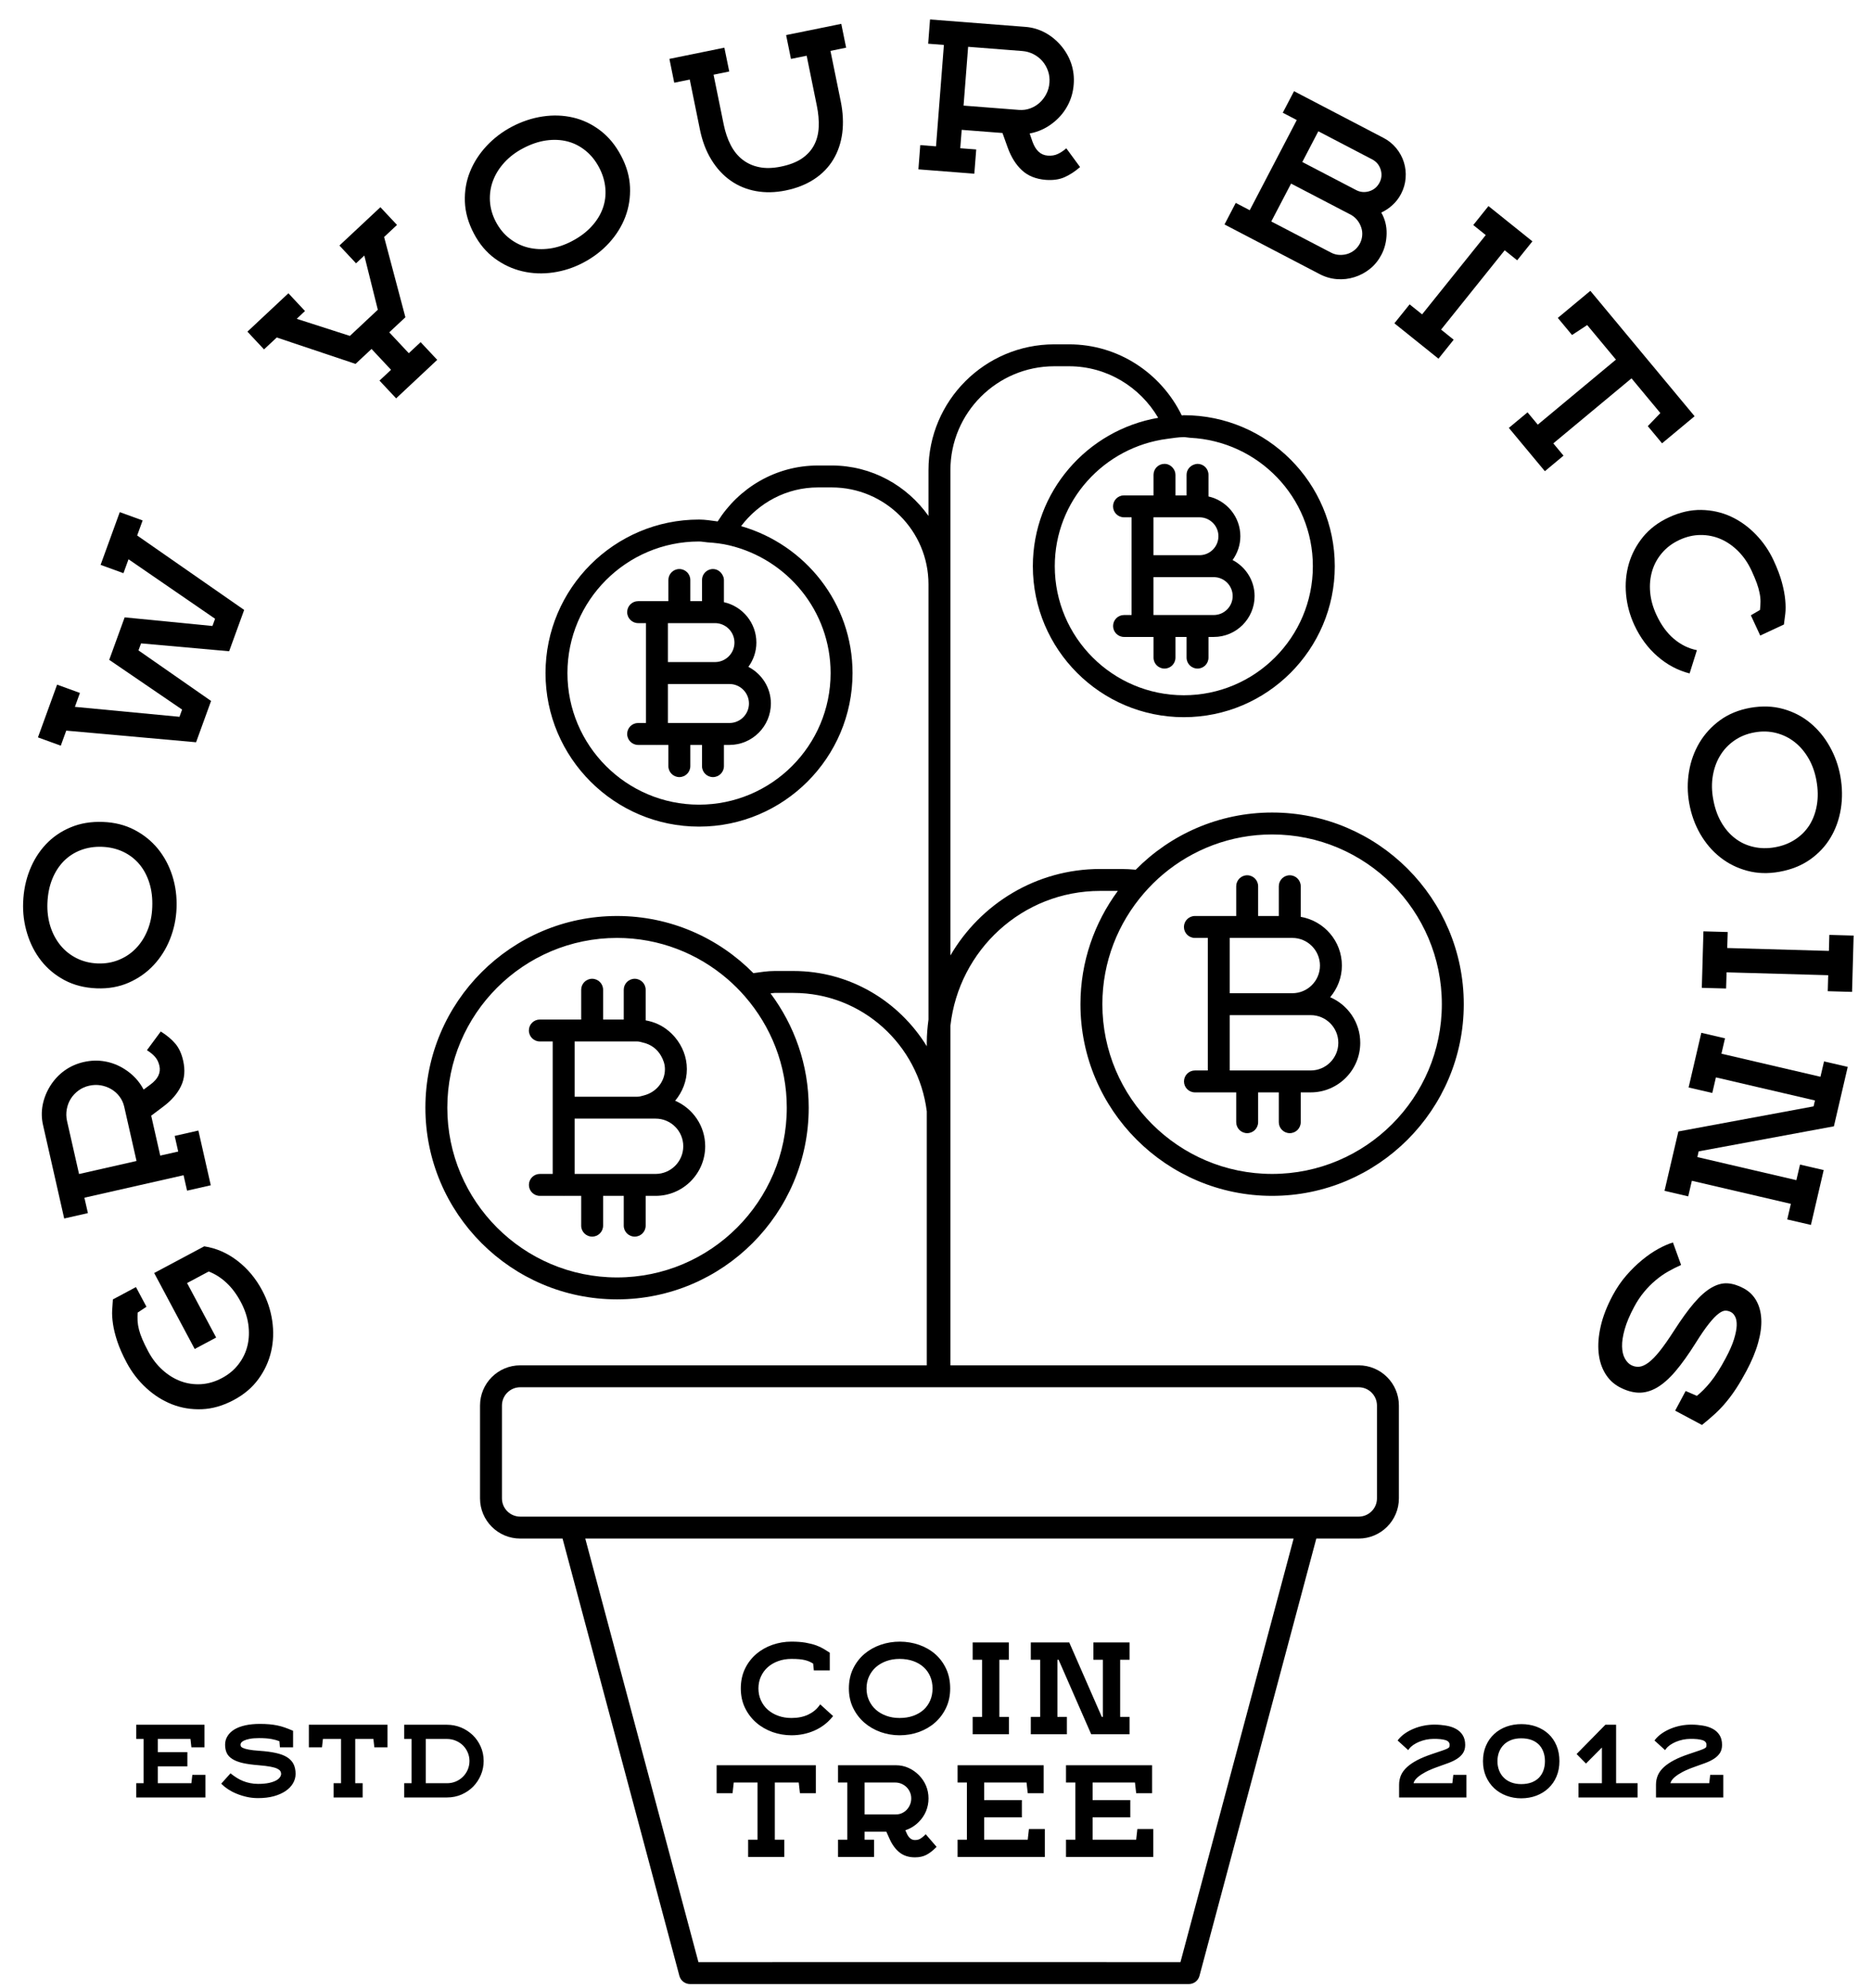 <?xml version="1.0" encoding="UTF-8"?>
<svg width="64px" height="68px" viewBox="0 0 64 68" version="1.1" xmlns="http://www.w3.org/2000/svg" xmlns:xlink="http://www.w3.org/1999/xlink">
    <!-- Generator: Sketch 49 (51002) - http://www.bohemiancoding.com/sketch -->
    <title>bitcoin-grey-8</title>
    <desc>Created with Sketch.</desc>
    <defs></defs>
    <g id="Page-1" stroke="none" stroke-width="1" fill="none" fill-rule="evenodd">
        <g id="bitcoin-grey-8" fill="#000000">
            <path d="M22.847,23.395 L24.953,23.395 C25.32,23.395 25.619,23.694 25.619,24.061 C25.619,24.428 25.32,24.728 24.952,24.728 L22.847,24.728 L22.847,23.395 Z M23.238,21.312 L24.457,21.312 C24.824,21.312 25.123,21.611 25.123,21.978 C25.123,22.345 24.824,22.644 24.457,22.644 L22.847,22.644 L22.847,21.312 L23.238,21.312 Z M25.599,22.808 C25.77,22.574 25.873,22.288 25.873,21.978 C25.873,21.302 25.397,20.737 24.763,20.596 L24.763,19.837 C24.763,19.766 24.738,19.704 24.704,19.649 C24.639,19.54 24.524,19.462 24.388,19.462 C24.181,19.462 24.013,19.631 24.013,19.837 L24.013,20.561 L23.613,20.561 L23.613,19.837 C23.613,19.631 23.445,19.462 23.238,19.462 C23.031,19.462 22.863,19.631 22.863,19.837 L22.863,20.561 L21.828,20.561 C21.621,20.561 21.453,20.729 21.453,20.936 C21.453,21.144 21.621,21.312 21.828,21.312 L22.097,21.312 L22.097,24.728 L21.828,24.728 C21.621,24.728 21.453,24.896 21.453,25.102 C21.453,25.31 21.621,25.478 21.828,25.478 L22.459,25.478 C22.464,25.478 22.467,25.48 22.472,25.48 C22.476,25.48 22.479,25.478 22.483,25.478 L22.863,25.478 L22.863,26.203 C22.863,26.411 23.031,26.578 23.238,26.578 C23.445,26.578 23.613,26.411 23.613,26.203 L23.613,25.478 L24.013,25.478 L24.013,26.203 C24.013,26.411 24.181,26.578 24.388,26.578 C24.595,26.578 24.763,26.411 24.763,26.203 L24.763,25.478 L24.952,25.478 C25.733,25.478 26.369,24.841 26.369,24.061 C26.369,23.514 26.054,23.044 25.599,22.808 Z" id="Fill-1"></path>
            <path d="M19.656,38.261 L19.656,38.259 L22.427,38.259 C22.948,38.259 23.372,38.683 23.372,39.204 C23.372,39.726 22.947,40.151 22.426,40.151 L19.656,40.151 L19.656,38.261 Z M20.255,35.62 L21.8,35.62 C21.872,35.62 21.936,35.646 22.002,35.661 C22.265,35.72 22.479,35.88 22.609,36.107 C22.688,36.244 22.745,36.396 22.745,36.565 C22.745,37.005 22.437,37.359 22.029,37.465 C21.956,37.483 21.886,37.509 21.807,37.51 L19.656,37.51 L19.656,35.62 L20.255,35.62 Z M23.094,37.648 C23.34,37.353 23.495,36.978 23.495,36.565 C23.495,36.153 23.34,35.778 23.094,35.483 C22.933,35.291 22.733,35.133 22.503,35.027 C22.372,34.967 22.232,34.924 22.086,34.899 L22.086,33.852 C22.086,33.644 21.918,33.476 21.711,33.476 C21.504,33.476 21.336,33.644 21.336,33.852 L21.336,34.87 L20.63,34.87 L20.63,33.852 C20.63,33.644 20.462,33.476 20.255,33.476 C20.048,33.476 19.88,33.644 19.88,33.852 L19.88,34.87 L18.466,34.87 C18.259,34.87 18.091,35.037 18.091,35.244 C18.091,35.452 18.259,35.62 18.466,35.62 L18.906,35.62 L18.906,40.151 L18.467,40.151 C18.26,40.151 18.092,40.319 18.092,40.526 C18.092,40.733 18.26,40.901 18.467,40.901 L19.274,40.901 C19.276,40.901 19.279,40.903 19.281,40.903 C19.284,40.903 19.286,40.901 19.289,40.901 L19.88,40.901 L19.88,41.92 C19.88,42.128 20.048,42.295 20.255,42.295 C20.462,42.295 20.63,42.128 20.63,41.92 L20.63,40.901 L21.336,40.901 L21.336,41.92 C21.336,42.128 21.504,42.295 21.711,42.295 C21.918,42.295 22.086,42.128 22.086,41.92 L22.086,40.901 L22.426,40.901 C23.361,40.901 24.122,40.14 24.122,39.204 C24.122,38.507 23.697,37.907 23.094,37.648 Z" id="Fill-2"></path>
            <path d="M43.515,28.54 C46.716,28.54 49.32,31.144 49.32,34.345 C49.32,37.547 46.716,40.151 43.515,40.151 C40.313,40.151 37.708,37.547 37.708,34.345 C37.708,32.894 38.246,31.569 39.13,30.55 C39.331,30.319 39.547,30.102 39.782,29.905 C40.792,29.054 42.094,28.54 43.515,28.54 Z M32.135,67.108 L23.891,67.109 L20.02,52.622 L44.25,52.622 L40.379,67.109 L32.135,67.108 Z M47.101,48.072 L47.101,51.248 C47.101,51.592 46.82,51.872 46.476,51.872 L17.795,51.872 C17.45,51.872 17.17,51.592 17.17,51.248 L17.17,48.072 C17.17,47.728 17.45,47.447 17.795,47.447 L46.476,47.447 C46.82,47.447 47.101,47.728 47.101,48.072 Z M21.107,43.691 C17.905,43.691 15.301,41.087 15.301,37.885 C15.301,34.684 17.905,32.079 21.107,32.079 C22.55,32.079 23.868,32.611 24.884,33.485 C25.098,33.669 25.297,33.868 25.482,34.081 C26.37,35.102 26.913,36.43 26.913,37.885 C26.913,41.087 24.309,43.691 21.107,43.691 Z M23.911,27.521 C21.43,27.521 19.41,25.503 19.41,23.021 C19.41,20.538 21.43,18.52 23.911,18.52 C24.009,18.52 24.1,18.542 24.195,18.549 C24.454,18.565 24.708,18.595 24.953,18.654 C26.932,19.127 28.412,20.899 28.412,23.021 C28.412,25.503 26.393,27.521 23.911,27.521 Z M44.908,19.365 C44.908,21.799 42.929,23.779 40.495,23.779 C38.061,23.779 36.08,21.799 36.08,19.365 C36.08,17.122 37.768,15.286 39.937,15.008 C40.121,14.985 40.304,14.951 40.495,14.951 C40.567,14.951 40.636,14.969 40.707,14.973 C43.04,15.087 44.908,17.004 44.908,19.365 Z M43.515,40.901 C47.129,40.901 50.07,37.96 50.07,34.345 C50.07,30.73 47.129,27.79 43.515,27.79 C41.69,27.79 40.038,28.54 38.849,29.746 C38.683,29.732 38.516,29.721 38.347,29.721 L37.634,29.721 C35.447,29.721 33.538,30.914 32.51,32.679 L32.51,16.08 C32.51,14.12 34.104,12.527 36.064,12.527 L36.566,12.527 C37.871,12.527 39,13.24 39.618,14.29 C37.189,14.709 35.33,16.818 35.33,19.365 C35.33,22.212 37.646,24.529 40.495,24.529 C43.342,24.529 45.658,22.212 45.658,19.365 C45.658,16.517 43.342,14.201 40.495,14.201 C40.471,14.201 40.448,14.208 40.424,14.209 C39.725,12.775 38.267,11.777 36.566,11.777 L36.064,11.777 C33.69,11.777 31.76,13.707 31.76,16.08 L31.76,17.646 C31.023,16.606 29.817,15.921 28.45,15.921 L27.979,15.921 C26.531,15.921 25.268,16.69 24.549,17.834 C24.338,17.808 24.13,17.77 23.911,17.77 C21.016,17.77 18.66,20.126 18.66,23.021 C18.66,25.916 21.016,28.272 23.911,28.272 C26.807,28.272 29.162,25.916 29.162,23.021 C29.162,20.628 27.543,18.626 25.35,17.995 C25.954,17.197 26.903,16.671 27.979,16.671 L28.45,16.671 C30.275,16.671 31.76,18.157 31.76,19.983 L31.76,34.871 C31.726,35.129 31.702,35.388 31.702,35.654 L31.702,35.784 C30.756,34.246 29.072,33.21 27.139,33.21 L26.5,33.21 C26.25,33.21 26.011,33.25 25.77,33.283 C24.58,32.078 22.931,31.329 21.107,31.329 C17.492,31.329 14.551,34.27 14.551,37.885 C14.551,41.5 17.492,44.441 21.107,44.441 C24.723,44.441 27.663,41.5 27.663,37.885 C27.663,36.419 27.173,35.068 26.356,33.974 C26.405,33.973 26.45,33.96 26.5,33.96 L27.139,33.96 C29.491,33.96 31.417,35.735 31.702,38.011 L31.702,46.697 L17.795,46.697 C17.036,46.697 16.42,47.313 16.42,48.072 L16.42,51.248 C16.42,52.006 17.036,52.622 17.795,52.622 L19.243,52.622 L23.24,67.581 C23.284,67.744 23.433,67.859 23.603,67.859 L40.667,67.859 C40.837,67.859 40.985,67.744 41.029,67.581 L45.026,52.622 L46.476,52.622 C47.233,52.622 47.851,52.006 47.851,51.248 L47.851,48.072 C47.851,47.313 47.233,46.697 46.476,46.697 L32.51,46.697 L32.51,35.084 C32.798,32.496 34.972,30.471 37.634,30.471 L38.237,30.471 C37.437,31.557 36.958,32.895 36.958,34.345 C36.958,37.96 39.899,40.901 43.515,40.901 Z" id="Fill-3"></path>
            <path d="M42.065,34.72 L44.834,34.72 C45.355,34.72 45.779,35.144 45.779,35.666 C45.779,36.188 45.355,36.612 44.834,36.612 L42.065,36.612 L42.065,34.72 Z M42.082,32.079 L44.207,32.079 C44.728,32.079 45.151,32.504 45.151,33.025 C45.151,33.546 44.728,33.97 44.206,33.97 L42.065,33.97 L42.065,32.079 L42.082,32.079 Z M40.873,32.079 L41.315,32.079 L41.315,36.612 L40.875,36.612 C40.668,36.612 40.5,36.78 40.5,36.987 C40.5,37.194 40.668,37.362 40.875,37.362 L41.687,37.362 C41.688,37.362 41.689,37.362 41.69,37.362 C41.69,37.362 41.69,37.362 41.691,37.362 L42.286,37.362 L42.286,38.381 C42.286,38.588 42.454,38.756 42.661,38.756 C42.868,38.756 43.036,38.588 43.036,38.381 L43.036,37.362 L43.743,37.362 L43.743,38.381 C43.743,38.588 43.911,38.756 44.118,38.756 C44.325,38.756 44.493,38.588 44.493,38.381 L44.493,37.362 L44.834,37.362 C45.769,37.362 46.529,36.602 46.529,35.666 C46.529,34.967 46.104,34.367 45.5,34.107 C45.747,33.813 45.901,33.438 45.901,33.025 C45.901,32.188 45.291,31.495 44.493,31.358 L44.493,30.312 C44.493,30.104 44.325,29.936 44.118,29.936 C43.911,29.936 43.743,30.104 43.743,30.312 L43.743,31.329 L43.036,31.329 L43.036,30.312 C43.036,30.104 42.868,29.936 42.661,29.936 C42.454,29.936 42.286,30.104 42.286,30.312 L42.286,31.329 L40.873,31.329 C40.666,31.329 40.498,31.498 40.498,31.704 C40.498,31.911 40.666,32.079 40.873,32.079 Z" id="Fill-4"></path>
            <path d="M39.456,19.739 L41.518,19.739 C41.875,19.739 42.165,20.029 42.165,20.387 C42.165,20.744 41.875,21.035 41.518,21.035 L39.456,21.035 L39.456,19.739 Z M39.833,17.693 L41.03,17.693 C41.387,17.693 41.678,17.983 41.678,18.34 C41.678,18.698 41.387,18.989 41.029,18.989 L39.456,18.989 L39.456,17.693 L39.833,17.693 Z M40.208,16.312 L40.208,16.239 C40.208,16.144 40.169,16.06 40.111,15.994 C40.042,15.916 39.944,15.865 39.833,15.865 C39.626,15.865 39.458,16.032 39.458,16.239 L39.458,16.943 L38.448,16.943 C38.241,16.943 38.073,17.111 38.073,17.318 C38.073,17.525 38.241,17.693 38.448,17.693 L38.706,17.693 L38.706,21.035 L38.45,21.035 C38.243,21.035 38.075,21.202 38.075,21.41 C38.075,21.617 38.243,21.785 38.45,21.785 L39.071,21.785 C39.075,21.785 39.078,21.786 39.081,21.786 C39.085,21.786 39.088,21.785 39.091,21.785 L39.458,21.785 L39.458,22.491 C39.458,22.699 39.626,22.867 39.833,22.867 C40.04,22.867 40.208,22.699 40.208,22.491 L40.208,21.785 L40.588,21.785 L40.588,22.491 C40.588,22.699 40.756,22.867 40.963,22.867 C41.17,22.867 41.338,22.699 41.338,22.491 L41.338,21.785 L41.518,21.785 C42.288,21.785 42.915,21.158 42.915,20.387 C42.915,19.85 42.607,19.388 42.162,19.154 C42.327,18.924 42.428,18.645 42.428,18.34 C42.428,17.676 41.96,17.12 41.338,16.98 L41.338,16.239 C41.338,16.032 41.17,15.865 40.963,15.865 C40.923,15.865 40.887,15.876 40.851,15.887 C40.699,15.936 40.588,16.073 40.588,16.239 L40.588,16.943 L40.208,16.943 L40.208,16.312 Z" id="Fill-5"></path>
            <path d="M5.069,46.218 C5.203,46.47 5.367,46.683 5.559,46.855 C5.75,47.028 5.957,47.156 6.179,47.239 C6.401,47.322 6.635,47.356 6.878,47.342 C7.121,47.327 7.358,47.257 7.591,47.133 C7.823,47.01 8.014,46.851 8.161,46.657 C8.31,46.463 8.411,46.25 8.466,46.02 C8.521,45.789 8.529,45.546 8.493,45.29 C8.456,45.035 8.37,44.781 8.236,44.529 C8.094,44.263 7.931,44.045 7.744,43.872 C7.558,43.699 7.356,43.571 7.139,43.488 L6.399,43.883 L7.394,45.747 L6.66,46.138 L5.274,43.54 L6.986,42.627 C7.397,42.69 7.775,42.855 8.121,43.121 C8.467,43.387 8.75,43.725 8.969,44.137 C9.143,44.463 9.257,44.807 9.311,45.168 C9.365,45.529 9.353,45.88 9.275,46.22 C9.197,46.56 9.053,46.875 8.841,47.166 C8.63,47.456 8.347,47.697 7.992,47.885 C7.63,48.079 7.268,48.183 6.906,48.198 C6.545,48.212 6.204,48.156 5.882,48.03 C5.56,47.902 5.266,47.716 4.998,47.469 C4.731,47.222 4.509,46.935 4.335,46.609 C4.192,46.34 4.084,46.096 4.012,45.878 C3.94,45.66 3.891,45.462 3.865,45.285 C3.839,45.108 3.829,44.951 3.837,44.813 C3.845,44.676 3.854,44.552 3.862,44.442 L4.651,44.021 L5.01,44.694 L4.708,44.894 C4.703,44.991 4.702,45.086 4.706,45.178 C4.711,45.27 4.727,45.367 4.753,45.471 C4.779,45.575 4.818,45.687 4.869,45.806 C4.92,45.926 4.986,46.062 5.069,46.218" id="Fill-6"></path>
            <path d="M3.05,37.134 C2.914,37.164 2.793,37.219 2.685,37.298 C2.578,37.377 2.49,37.47 2.422,37.578 C2.354,37.686 2.308,37.806 2.284,37.94 C2.26,38.073 2.263,38.207 2.293,38.342 L2.704,40.154 L4.67,39.708 L4.25,37.856 C4.221,37.725 4.167,37.609 4.089,37.505 C4.012,37.402 3.918,37.318 3.809,37.253 C3.699,37.188 3.579,37.144 3.448,37.121 C3.317,37.099 3.185,37.103 3.05,37.134 Z M6.786,38.667 L7.21,40.539 L6.399,40.723 L6.279,40.195 L2.887,40.964 L3.007,41.491 L2.196,41.675 L1.472,38.479 C1.419,38.249 1.416,38.019 1.46,37.788 C1.506,37.558 1.593,37.341 1.721,37.136 C1.854,36.926 2.017,36.752 2.21,36.614 C2.404,36.475 2.623,36.378 2.865,36.323 C3.109,36.268 3.349,36.26 3.586,36.302 C3.822,36.343 4.046,36.43 4.255,36.562 C4.543,36.743 4.762,36.978 4.913,37.266 L5.149,37.091 C5.405,36.901 5.506,36.689 5.453,36.454 C5.425,36.328 5.374,36.225 5.301,36.144 C5.229,36.063 5.137,35.988 5.026,35.919 L5.499,35.279 C5.704,35.407 5.869,35.545 5.994,35.692 C6.12,35.839 6.209,36.031 6.264,36.271 C6.339,36.599 6.315,36.891 6.192,37.146 C6.07,37.401 5.87,37.634 5.59,37.844 L5.172,38.159 L5.481,39.524 L6.096,39.385 L5.975,38.851 L6.786,38.667 Z" id="Fill-7"></path>
            <path d="M1.622,30.888 C1.611,31.174 1.646,31.44 1.723,31.686 C1.802,31.932 1.916,32.146 2.066,32.33 C2.216,32.514 2.4,32.661 2.617,32.771 C2.835,32.881 3.075,32.941 3.338,32.952 C3.602,32.962 3.845,32.92 4.071,32.827 C4.297,32.734 4.491,32.602 4.655,32.43 C4.819,32.259 4.95,32.054 5.047,31.814 C5.144,31.576 5.198,31.313 5.208,31.027 C5.221,30.722 5.187,30.446 5.109,30.198 C5.031,29.95 4.917,29.736 4.766,29.557 C4.616,29.378 4.432,29.237 4.214,29.133 C3.996,29.03 3.756,28.973 3.492,28.963 C3.229,28.953 2.986,28.991 2.76,29.077 C2.535,29.163 2.341,29.29 2.177,29.457 C2.014,29.624 1.883,29.828 1.786,30.069 C1.689,30.31 1.634,30.583 1.622,30.888 Z M3.305,33.803 C2.895,33.787 2.529,33.694 2.21,33.525 C1.891,33.355 1.625,33.135 1.411,32.863 C1.197,32.591 1.037,32.281 0.931,31.933 C0.823,31.584 0.777,31.225 0.792,30.856 C0.807,30.468 0.881,30.104 1.014,29.766 C1.147,29.427 1.331,29.132 1.565,28.882 C1.799,28.632 2.081,28.437 2.413,28.298 C2.744,28.158 3.115,28.096 3.525,28.112 C3.923,28.127 4.28,28.217 4.597,28.382 C4.914,28.547 5.182,28.763 5.401,29.03 C5.619,29.298 5.784,29.606 5.895,29.954 C6.006,30.303 6.054,30.671 6.039,31.059 C6.025,31.428 5.95,31.782 5.815,32.121 C5.679,32.461 5.492,32.757 5.253,33.012 C5.015,33.266 4.731,33.465 4.401,33.61 C4.072,33.754 3.707,33.819 3.305,33.803 Z" id="Fill-8"></path>
            <polyline id="Fill-9" points="3.736 22.568 4.264 21.115 7.267 21.41 7.357 21.163 4.396 19.128 4.223 19.604 3.441 19.32 4.097 17.516 4.879 17.8 4.692 18.315 8.352 20.861 7.838 22.274 4.825 22.005 4.737 22.245 7.22 23.974 6.707 25.387 2.266 24.989 2.079 25.504 1.298 25.22 1.953 23.416 2.734 23.7 2.562 24.176 6.139 24.516 6.229 24.269 3.736 22.568"></polyline>
            <polyline id="Fill-10" points="10.433 10.638 10.149 10.904 11.968 11.489 12.924 10.594 12.462 8.74 12.179 9.006 11.61 8.398 13.012 7.087 13.58 7.693 13.139 8.106 13.867 10.851 13.315 11.367 13.983 12.08 14.388 11.702 14.956 12.308 13.55 13.625 12.981 13.017 13.376 12.648 12.709 11.935 12.162 12.446 9.467 11.543 9.031 11.95 8.463 11.343 9.865 10.031 10.433 10.638"></polyline>
            <path d="M17.892,5.072 C17.639,5.205 17.426,5.367 17.252,5.558 C17.078,5.748 16.949,5.955 16.865,6.177 C16.781,6.399 16.746,6.631 16.759,6.875 C16.773,7.118 16.84,7.357 16.963,7.59 C17.086,7.822 17.243,8.013 17.437,8.162 C17.63,8.311 17.842,8.413 18.072,8.469 C18.303,8.525 18.546,8.536 18.802,8.501 C19.057,8.465 19.311,8.381 19.564,8.248 C19.835,8.106 20.057,7.939 20.233,7.747 C20.409,7.556 20.537,7.35 20.617,7.13 C20.697,6.91 20.727,6.68 20.707,6.44 C20.687,6.2 20.617,5.963 20.494,5.73 C20.372,5.497 20.217,5.304 20.03,5.153 C19.843,5.001 19.636,4.895 19.41,4.837 C19.183,4.779 18.941,4.768 18.683,4.804 C18.426,4.84 18.162,4.93 17.892,5.072 Z M16.209,7.986 C16.018,7.623 15.915,7.26 15.902,6.899 C15.889,6.537 15.947,6.196 16.076,5.876 C16.205,5.555 16.394,5.261 16.642,4.994 C16.891,4.728 17.178,4.508 17.505,4.336 C17.849,4.155 18.2,4.038 18.561,3.984 C18.921,3.93 19.268,3.942 19.602,4.02 C19.935,4.097 20.245,4.244 20.531,4.462 C20.817,4.678 21.057,4.969 21.248,5.333 C21.434,5.685 21.534,6.039 21.55,6.396 C21.565,6.753 21.512,7.093 21.39,7.416 C21.268,7.739 21.083,8.035 20.837,8.306 C20.59,8.577 20.295,8.803 19.952,8.983 C19.625,9.156 19.281,9.268 18.919,9.32 C18.558,9.372 18.207,9.358 17.868,9.278 C17.528,9.199 17.213,9.052 16.924,8.839 C16.634,8.626 16.396,8.342 16.209,7.986 Z" id="Fill-11"></path>
            <path d="M28.407,1.74 L28.757,3.458 C28.837,3.847 28.854,4.211 28.811,4.55 C28.766,4.889 28.664,5.191 28.503,5.457 C28.343,5.723 28.126,5.947 27.852,6.127 C27.577,6.308 27.252,6.437 26.877,6.514 C26.515,6.588 26.173,6.594 25.853,6.535 C25.532,6.476 25.242,6.355 24.987,6.174 C24.73,5.993 24.513,5.756 24.333,5.462 C24.153,5.169 24.022,4.826 23.942,4.432 L23.594,2.721 L23.063,2.829 L22.898,2.014 L24.778,1.631 L24.945,2.445 L24.408,2.555 L24.757,4.266 C24.81,4.523 24.888,4.755 24.994,4.96 C25.099,5.164 25.233,5.331 25.396,5.458 C25.559,5.585 25.748,5.672 25.965,5.716 C26.182,5.762 26.43,5.756 26.711,5.699 C27.009,5.638 27.251,5.544 27.435,5.417 C27.619,5.29 27.757,5.137 27.85,4.957 C27.943,4.779 27.995,4.574 28.005,4.346 C28.015,4.118 27.994,3.875 27.941,3.616 L27.593,1.906 L27.056,2.015 L26.89,1.2 L28.777,0.816 L28.943,1.631 L28.407,1.74" id="Fill-12"></path>
            <path d="M35.898,2.825 C35.909,2.687 35.893,2.555 35.849,2.429 C35.806,2.303 35.742,2.191 35.659,2.094 C35.577,1.998 35.476,1.918 35.355,1.855 C35.234,1.792 35.106,1.756 34.967,1.745 L33.116,1.601 L32.96,3.612 L34.853,3.759 C34.986,3.769 35.114,3.753 35.235,3.709 C35.357,3.665 35.465,3.6 35.56,3.515 C35.654,3.43 35.732,3.328 35.792,3.21 C35.853,3.092 35.888,2.964 35.898,2.825 Z M33.328,5.941 L31.415,5.792 L31.479,4.963 L32.018,5.005 L32.287,1.537 L31.749,1.495 L31.813,0.666 L35.081,0.92 C35.315,0.938 35.536,1.004 35.743,1.114 C35.949,1.225 36.131,1.372 36.289,1.556 C36.45,1.745 36.568,1.952 36.644,2.178 C36.719,2.404 36.747,2.641 36.727,2.89 C36.708,3.138 36.644,3.37 36.534,3.583 C36.425,3.797 36.276,3.985 36.087,4.147 C35.829,4.368 35.541,4.507 35.221,4.566 L35.317,4.844 C35.424,5.145 35.597,5.304 35.836,5.322 C35.965,5.332 36.079,5.315 36.177,5.269 C36.276,5.224 36.375,5.158 36.475,5.073 L36.945,5.714 C36.762,5.872 36.582,5.988 36.404,6.065 C36.227,6.141 36.016,6.17 35.772,6.152 C35.436,6.125 35.164,6.016 34.957,5.824 C34.749,5.632 34.586,5.371 34.468,5.042 L34.291,4.549 L32.896,4.441 L32.847,5.07 L33.393,5.112 L33.328,5.941 Z" id="Fill-13"></path>
            <path d="M47.188,6.247 C47.263,6.103 47.275,5.954 47.227,5.798 C47.177,5.642 47.081,5.527 46.938,5.452 L45.095,4.49 L44.547,5.541 L46.39,6.502 C46.464,6.541 46.54,6.562 46.618,6.567 C46.697,6.572 46.771,6.562 46.843,6.539 C46.915,6.517 46.98,6.481 47.041,6.432 C47.101,6.382 47.149,6.32 47.188,6.247 Z M46.221,7.352 L44.163,6.279 L43.486,7.575 L45.526,8.638 C45.616,8.686 45.709,8.712 45.806,8.718 C45.901,8.723 45.994,8.713 46.083,8.687 C46.172,8.66 46.255,8.616 46.332,8.555 C46.408,8.493 46.47,8.417 46.518,8.327 C46.562,8.241 46.588,8.15 46.596,8.055 C46.604,7.96 46.593,7.869 46.563,7.781 C46.534,7.692 46.49,7.611 46.433,7.537 C46.375,7.462 46.305,7.401 46.221,7.352 Z M45.142,9.376 L41.886,7.677 L42.27,6.94 L42.749,7.19 L44.358,4.106 L43.879,3.856 L44.264,3.119 L47.322,4.715 C47.495,4.805 47.64,4.922 47.76,5.068 C47.879,5.214 47.967,5.374 48.021,5.548 C48.076,5.723 48.096,5.904 48.081,6.091 C48.067,6.279 48.015,6.459 47.925,6.631 C47.848,6.779 47.75,6.906 47.632,7.013 C47.514,7.121 47.386,7.207 47.248,7.27 C47.374,7.487 47.436,7.728 47.431,7.991 C47.426,8.254 47.368,8.494 47.254,8.711 C47.153,8.904 47.023,9.065 46.862,9.195 C46.7,9.324 46.523,9.419 46.33,9.479 C46.136,9.54 45.937,9.563 45.732,9.547 C45.526,9.531 45.33,9.474 45.142,9.376 Z" id="Fill-14"></path>
            <polyline id="Fill-15" points="49.205 12.268 47.697 11.058 48.218 10.41 48.645 10.752 50.822 8.04 50.395 7.697 50.915 7.048 52.418 8.254 51.897 8.903 51.47 8.56 49.294 11.273 49.725 11.619 49.205 12.268"></polyline>
            <polyline id="Fill-16" points="53.773 11.458 53.287 10.873 54.4 9.947 57.966 14.236 56.853 15.162 56.365 14.575 56.795 14.128 55.808 12.94 53.133 15.164 53.482 15.584 52.844 16.116 51.612 14.635 52.251 14.103 52.602 14.524 55.275 12.3 54.292 11.118 53.773 11.458"></polyline>
            <path d="M59.916,19.521 C59.795,19.261 59.645,19.04 59.463,18.857 C59.281,18.673 59.081,18.534 58.864,18.439 C58.647,18.344 58.416,18.297 58.172,18.298 C57.929,18.299 57.687,18.355 57.449,18.466 C57.209,18.577 57.011,18.725 56.853,18.91 C56.694,19.096 56.581,19.302 56.514,19.53 C56.446,19.757 56.423,19.999 56.446,20.256 C56.468,20.513 56.54,20.771 56.661,21.031 C56.82,21.375 57.019,21.648 57.258,21.85 C57.497,22.052 57.759,22.181 58.045,22.237 L57.795,23.033 C57.391,22.93 57.024,22.735 56.695,22.447 C56.365,22.16 56.103,21.804 55.906,21.381 C55.751,21.046 55.656,20.697 55.622,20.333 C55.588,19.969 55.62,19.62 55.716,19.284 C55.813,18.95 55.975,18.643 56.202,18.364 C56.429,18.085 56.726,17.862 57.09,17.693 C57.462,17.52 57.83,17.436 58.191,17.441 C58.553,17.447 58.891,17.522 59.205,17.666 C59.519,17.811 59.802,18.014 60.056,18.276 C60.311,18.537 60.515,18.836 60.67,19.17 C60.798,19.447 60.893,19.697 60.952,19.918 C61.012,20.14 61.05,20.34 61.066,20.518 C61.083,20.697 61.084,20.855 61.068,20.991 C61.053,21.128 61.037,21.251 61.021,21.36 L60.211,21.737 L59.89,21.045 L60.202,20.862 C60.214,20.766 60.219,20.671 60.22,20.579 C60.221,20.487 60.211,20.389 60.189,20.284 C60.169,20.178 60.137,20.065 60.093,19.943 C60.048,19.821 59.99,19.68 59.916,19.521" id="Fill-17"></path>
            <path d="M62.134,26.699 C62.083,26.416 61.994,26.164 61.865,25.941 C61.736,25.717 61.579,25.532 61.393,25.384 C61.207,25.237 60.996,25.132 60.76,25.071 C60.524,25.01 60.276,25.002 60.018,25.049 C59.758,25.095 59.528,25.187 59.328,25.326 C59.127,25.465 58.965,25.636 58.842,25.839 C58.718,26.041 58.635,26.27 58.591,26.524 C58.547,26.778 58.55,27.046 58.601,27.328 C58.654,27.628 58.745,27.891 58.874,28.116 C59.004,28.343 59.161,28.526 59.346,28.669 C59.531,28.813 59.741,28.911 59.976,28.965 C60.211,29.02 60.458,29.024 60.717,28.978 C60.976,28.932 61.207,28.843 61.408,28.71 C61.61,28.578 61.773,28.413 61.898,28.215 C62.021,28.017 62.105,27.79 62.148,27.534 C62.192,27.277 62.188,26.999 62.134,26.699 Z M59.867,24.209 C60.272,24.138 60.649,24.15 60.997,24.248 C61.345,24.345 61.653,24.504 61.919,24.724 C62.187,24.944 62.409,25.213 62.587,25.531 C62.766,25.848 62.888,26.189 62.953,26.553 C63.021,26.935 63.026,27.306 62.968,27.666 C62.91,28.026 62.793,28.352 62.618,28.646 C62.443,28.941 62.208,29.191 61.915,29.398 C61.62,29.605 61.271,29.745 60.866,29.817 C60.476,29.887 60.107,29.875 59.762,29.781 C59.417,29.688 59.109,29.534 58.839,29.319 C58.568,29.105 58.342,28.839 58.158,28.522 C57.976,28.205 57.85,27.856 57.782,27.474 C57.717,27.11 57.715,26.748 57.775,26.388 C57.835,26.028 57.955,25.698 58.134,25.398 C58.313,25.099 58.548,24.844 58.838,24.632 C59.129,24.421 59.472,24.281 59.867,24.209 Z" id="Fill-18"></path>
            <polyline id="Fill-19" points="58.213 33.786 58.268 31.854 59.099 31.877 59.082 32.424 62.56 32.523 62.575 31.975 63.406 31.999 63.352 33.925 62.521 33.901 62.536 33.354 59.06 33.256 59.043 33.809 58.213 33.786"></polyline>
            <polyline id="Fill-20" points="57.761 37.194 58.196 35.324 59.006 35.513 58.884 36.039 62.271 36.828 62.394 36.302 63.204 36.49 62.731 38.522 58.105 39.379 58.061 39.575 61.447 40.364 61.572 39.831 62.382 40.019 61.945 41.895 61.135 41.707 61.259 41.174 57.872 40.385 57.748 40.918 56.937 40.729 57.411 38.698 62.036 37.84 62.083 37.638 58.695 36.849 58.571 37.382 57.761 37.194"></polyline>
            <path d="M59.737,46.894 C59.615,47.122 59.498,47.321 59.386,47.492 C59.274,47.662 59.159,47.818 59.041,47.959 C58.924,48.101 58.798,48.233 58.665,48.355 C58.531,48.478 58.382,48.605 58.218,48.737 L57.301,48.247 L57.66,47.575 L58.043,47.741 C58.195,47.622 58.353,47.462 58.517,47.259 C58.68,47.055 58.852,46.787 59.029,46.453 C59.162,46.204 59.257,45.988 59.314,45.803 C59.371,45.619 59.401,45.464 59.406,45.338 C59.41,45.212 59.393,45.111 59.355,45.036 C59.316,44.96 59.269,44.907 59.212,44.877 C59.15,44.844 59.088,44.827 59.022,44.827 C58.958,44.826 58.879,44.86 58.787,44.929 C58.695,44.998 58.587,45.11 58.462,45.266 C58.337,45.422 58.186,45.64 58.009,45.923 C57.758,46.323 57.524,46.65 57.308,46.904 C57.091,47.157 56.879,47.343 56.671,47.463 C56.463,47.582 56.255,47.638 56.046,47.632 C55.838,47.625 55.619,47.561 55.391,47.439 C55.192,47.332 55.031,47.178 54.908,46.976 C54.786,46.775 54.71,46.538 54.683,46.267 C54.655,45.995 54.679,45.693 54.754,45.362 C54.829,45.03 54.965,44.679 55.163,44.308 C55.301,44.051 55.457,43.822 55.633,43.62 C55.809,43.418 55.99,43.242 56.176,43.09 C56.362,42.937 56.545,42.812 56.727,42.712 C56.909,42.613 57.074,42.541 57.225,42.495 L57.504,43.265 C57.354,43.331 57.205,43.406 57.058,43.49 C56.911,43.574 56.769,43.673 56.632,43.789 C56.494,43.903 56.362,44.037 56.238,44.187 C56.113,44.338 55.999,44.508 55.897,44.7 C55.744,44.985 55.637,45.241 55.574,45.467 C55.511,45.692 55.481,45.887 55.485,46.051 C55.489,46.216 55.52,46.351 55.578,46.458 C55.636,46.565 55.708,46.642 55.794,46.688 C55.879,46.733 55.969,46.752 56.064,46.746 C56.159,46.739 56.266,46.693 56.381,46.609 C56.497,46.524 56.626,46.394 56.767,46.218 C56.908,46.042 57.071,45.81 57.257,45.521 C57.512,45.123 57.743,44.804 57.949,44.564 C58.157,44.323 58.354,44.149 58.544,44.04 C58.732,43.932 58.914,43.882 59.09,43.892 C59.265,43.903 59.449,43.959 59.64,44.061 C59.827,44.161 59.973,44.302 60.075,44.482 C60.177,44.662 60.235,44.874 60.247,45.116 C60.259,45.358 60.223,45.629 60.138,45.929 C60.054,46.23 59.92,46.552 59.737,46.894" id="Fill-21"></path>
            <path d="M27.072,56.688 C26.903,56.688 26.747,56.714 26.604,56.766 C26.46,56.818 26.336,56.89 26.231,56.983 C26.126,57.075 26.044,57.187 25.983,57.318 C25.923,57.449 25.894,57.593 25.894,57.748 C25.894,57.904 25.923,58.047 25.983,58.178 C26.044,58.309 26.126,58.421 26.231,58.514 C26.336,58.607 26.46,58.679 26.604,58.731 C26.747,58.783 26.903,58.809 27.072,58.809 C27.296,58.809 27.492,58.77 27.66,58.692 C27.828,58.614 27.962,58.506 28.063,58.366 L28.428,58.698 C28.272,58.889 28.076,59.037 27.84,59.142 C27.604,59.248 27.348,59.3 27.072,59.3 C26.854,59.3 26.643,59.264 26.44,59.192 C26.237,59.119 26.057,59.015 25.901,58.88 C25.746,58.745 25.622,58.582 25.529,58.391 C25.436,58.2 25.39,57.986 25.39,57.748 C25.39,57.505 25.436,57.288 25.529,57.095 C25.622,56.903 25.746,56.74 25.901,56.608 C26.057,56.476 26.237,56.374 26.44,56.303 C26.643,56.232 26.854,56.197 27.072,56.197 C27.252,56.197 27.41,56.208 27.544,56.231 C27.677,56.255 27.794,56.284 27.894,56.319 C27.993,56.355 28.078,56.394 28.147,56.436 C28.217,56.479 28.279,56.517 28.334,56.553 L28.334,57.081 L27.883,57.081 L27.863,56.868 C27.814,56.838 27.765,56.812 27.715,56.788 C27.666,56.765 27.611,56.746 27.549,56.731 C27.488,56.716 27.419,56.705 27.343,56.698 C27.266,56.691 27.176,56.688 27.072,56.688" id="Fill-22"></path>
            <path d="M27.072,56.247 C26.86,56.247 26.653,56.282 26.457,56.35 C26.26,56.419 26.084,56.518 25.934,56.646 C25.784,56.774 25.663,56.932 25.574,57.117 C25.485,57.302 25.439,57.514 25.439,57.748 C25.439,57.977 25.485,58.186 25.574,58.369 C25.663,58.553 25.784,58.712 25.934,58.843 C26.084,58.973 26.26,59.074 26.457,59.145 C26.653,59.215 26.86,59.25 27.072,59.25 C27.34,59.25 27.591,59.198 27.82,59.097 C28.032,59.002 28.213,58.87 28.358,58.703 L28.07,58.44 C27.969,58.564 27.838,58.665 27.681,58.738 C27.507,58.818 27.302,58.859 27.072,58.859 C26.899,58.859 26.735,58.832 26.586,58.778 C26.439,58.725 26.308,58.648 26.198,58.552 C26.088,58.454 26,58.336 25.938,58.199 C25.876,58.062 25.844,57.911 25.844,57.748 C25.844,57.586 25.876,57.434 25.938,57.298 C26.001,57.161 26.088,57.042 26.198,56.945 C26.308,56.849 26.438,56.772 26.586,56.719 C26.735,56.665 26.898,56.638 27.072,56.638 C27.177,56.638 27.27,56.642 27.347,56.648 C27.426,56.656 27.498,56.667 27.561,56.682 C27.625,56.698 27.685,56.719 27.737,56.743 C27.787,56.767 27.836,56.793 27.889,56.825 L27.91,56.838 L27.929,57.031 L28.284,57.031 L28.284,56.58 C28.235,56.549 28.181,56.515 28.122,56.479 C28.055,56.438 27.973,56.401 27.877,56.367 C27.781,56.332 27.666,56.303 27.535,56.281 C27.405,56.258 27.25,56.247 27.072,56.247 Z M27.072,59.35 C26.849,59.35 26.631,59.312 26.423,59.239 C26.215,59.164 26.028,59.056 25.869,58.918 C25.709,58.779 25.579,58.609 25.484,58.413 C25.388,58.216 25.34,57.992 25.34,57.748 C25.34,57.499 25.388,57.272 25.484,57.073 C25.579,56.876 25.709,56.707 25.869,56.57 C26.029,56.434 26.215,56.328 26.423,56.256 C26.631,56.184 26.849,56.147 27.072,56.147 C27.255,56.147 27.417,56.159 27.552,56.182 C27.688,56.206 27.809,56.236 27.911,56.272 C28.013,56.309 28.101,56.35 28.173,56.394 C28.243,56.436 28.306,56.475 28.361,56.511 L28.383,56.526 L28.383,57.131 L27.838,57.131 L27.815,56.898 C27.774,56.873 27.734,56.852 27.694,56.833 C27.648,56.812 27.595,56.794 27.538,56.78 C27.479,56.765 27.412,56.755 27.338,56.748 C27.264,56.741 27.174,56.738 27.072,56.738 C26.91,56.738 26.758,56.763 26.621,56.813 C26.484,56.862 26.364,56.932 26.264,57.02 C26.165,57.108 26.086,57.215 26.029,57.339 C25.972,57.463 25.943,57.6 25.943,57.748 C25.943,57.896 25.972,58.034 26.029,58.157 C26.085,58.281 26.165,58.389 26.264,58.477 C26.365,58.565 26.484,58.635 26.621,58.684 C26.758,58.734 26.91,58.759 27.072,58.759 C27.288,58.759 27.478,58.721 27.639,58.647 C27.799,58.572 27.928,58.468 28.023,58.337 L28.056,58.292 L28.497,58.693 L28.466,58.73 C28.306,58.926 28.103,59.08 27.861,59.188 C27.619,59.295 27.354,59.35 27.072,59.35 Z" id="Fill-23"></path>
            <path d="M30.77,56.688 C30.601,56.688 30.444,56.714 30.301,56.766 C30.158,56.818 30.034,56.89 29.928,56.983 C29.823,57.075 29.741,57.187 29.681,57.318 C29.621,57.449 29.591,57.593 29.591,57.748 C29.591,57.904 29.621,58.047 29.681,58.178 C29.741,58.309 29.823,58.421 29.928,58.514 C30.034,58.607 30.158,58.679 30.301,58.731 C30.444,58.783 30.601,58.809 30.77,58.809 C30.95,58.809 31.112,58.783 31.257,58.731 C31.402,58.679 31.525,58.607 31.627,58.514 C31.73,58.421 31.809,58.309 31.865,58.178 C31.921,58.047 31.949,57.904 31.949,57.748 C31.949,57.593 31.921,57.449 31.865,57.318 C31.809,57.187 31.73,57.075 31.627,56.983 C31.525,56.89 31.402,56.818 31.257,56.766 C31.112,56.714 30.95,56.688 30.77,56.688 Z M29.087,57.748 C29.087,57.505 29.133,57.288 29.226,57.095 C29.319,56.903 29.443,56.74 29.599,56.608 C29.754,56.476 29.934,56.374 30.137,56.303 C30.34,56.232 30.551,56.197 30.77,56.197 C30.999,56.197 31.215,56.232 31.418,56.303 C31.622,56.374 31.8,56.476 31.953,56.608 C32.106,56.74 32.227,56.903 32.317,57.095 C32.407,57.288 32.453,57.505 32.453,57.748 C32.453,57.983 32.407,58.196 32.317,58.387 C32.227,58.578 32.106,58.741 31.953,58.876 C31.8,59.011 31.622,59.116 31.418,59.189 C31.215,59.263 30.999,59.3 30.77,59.3 C30.551,59.3 30.34,59.264 30.137,59.192 C29.934,59.119 29.754,59.015 29.599,58.88 C29.443,58.745 29.319,58.582 29.226,58.391 C29.133,58.2 29.087,57.986 29.087,57.748 Z" id="Fill-24"></path>
            <path d="M30.77,56.738 C30.607,56.738 30.455,56.763 30.318,56.813 C30.182,56.862 30.062,56.932 29.961,57.02 C29.862,57.108 29.783,57.215 29.726,57.339 C29.669,57.463 29.641,57.6 29.641,57.748 C29.641,57.896 29.669,58.034 29.726,58.157 C29.783,58.281 29.862,58.389 29.961,58.477 C30.062,58.565 30.182,58.635 30.318,58.684 C30.456,58.734 30.607,58.759 30.77,58.759 C30.943,58.759 31.101,58.734 31.24,58.684 C31.377,58.635 31.496,58.565 31.594,58.477 C31.69,58.389 31.766,58.282 31.819,58.159 C31.872,58.035 31.899,57.897 31.899,57.748 C31.899,57.6 31.872,57.462 31.819,57.338 C31.766,57.214 31.69,57.107 31.594,57.02 C31.497,56.932 31.377,56.862 31.24,56.813 C31.102,56.763 30.943,56.738 30.77,56.738 Z M30.77,58.859 C30.596,58.859 30.433,58.832 30.284,58.778 C30.136,58.725 30.005,58.648 29.895,58.552 C29.785,58.454 29.698,58.336 29.635,58.199 C29.573,58.062 29.541,57.911 29.541,57.748 C29.541,57.586 29.573,57.434 29.635,57.298 C29.698,57.161 29.786,57.042 29.895,56.945 C30.005,56.849 30.136,56.772 30.284,56.719 C30.432,56.665 30.596,56.638 30.77,56.638 C30.955,56.638 31.125,56.665 31.273,56.718 C31.424,56.772 31.554,56.849 31.661,56.946 C31.769,57.043 31.853,57.162 31.911,57.299 C31.969,57.435 31.999,57.586 31.999,57.748 C31.999,57.91 31.969,58.061 31.911,58.198 C31.853,58.335 31.769,58.454 31.661,58.551 C31.553,58.648 31.423,58.725 31.273,58.778 C31.124,58.832 30.954,58.859 30.77,58.859 Z M30.77,56.247 C30.558,56.247 30.35,56.282 30.154,56.35 C29.958,56.419 29.782,56.518 29.631,56.646 C29.481,56.774 29.36,56.932 29.271,57.117 C29.182,57.302 29.137,57.514 29.137,57.748 C29.137,57.977 29.182,58.186 29.271,58.369 C29.36,58.553 29.481,58.712 29.631,58.843 C29.782,58.973 29.958,59.074 30.154,59.145 C30.558,59.288 31.018,59.282 31.401,59.142 C31.599,59.071 31.773,58.969 31.92,58.839 C32.066,58.709 32.185,58.55 32.272,58.366 C32.359,58.182 32.403,57.974 32.403,57.748 C32.403,57.515 32.359,57.302 32.272,57.116 C32.185,56.931 32.066,56.772 31.92,56.646 C31.773,56.518 31.598,56.419 31.402,56.35 C31.205,56.282 30.993,56.247 30.77,56.247 Z M30.77,59.35 C30.546,59.35 30.328,59.312 30.121,59.239 C29.912,59.164 29.726,59.056 29.566,58.918 C29.406,58.779 29.276,58.609 29.181,58.413 C29.085,58.216 29.037,57.992 29.037,57.748 C29.037,57.499 29.085,57.272 29.181,57.073 C29.276,56.876 29.406,56.707 29.566,56.57 C29.726,56.434 29.913,56.328 30.121,56.256 C30.546,56.108 31.03,56.115 31.435,56.256 C31.643,56.328 31.829,56.434 31.986,56.57 C32.143,56.706 32.27,56.876 32.363,57.074 C32.456,57.273 32.502,57.5 32.502,57.748 C32.502,57.989 32.456,58.211 32.363,58.408 C32.27,58.605 32.143,58.775 31.986,58.914 C31.83,59.052 31.645,59.161 31.436,59.237 C31.228,59.312 31.004,59.35 30.77,59.35 Z" id="Fill-25"></path>
            <polyline id="Fill-26" points="34.463 59.263 33.32 59.263 33.32 58.772 33.644 58.772 33.644 56.717 33.32 56.717 33.32 56.225 34.459 56.225 34.459 56.717 34.135 56.717 34.135 58.772 34.463 58.772 34.463 59.263"></polyline>
            <path d="M33.37,59.213 L34.413,59.213 L34.413,58.822 L34.085,58.822 L34.085,56.666 L34.409,56.666 L34.409,56.275 L33.37,56.275 L33.37,56.666 L33.694,56.666 L33.694,58.822 L33.37,58.822 L33.37,59.213 Z M34.513,59.313 L33.271,59.313 L33.271,58.722 L33.594,58.722 L33.594,56.767 L33.271,56.767 L33.271,56.175 L34.508,56.175 L34.508,56.767 L34.185,56.767 L34.185,58.722 L34.513,58.722 L34.513,59.313 Z" id="Fill-27"></path>
            <polyline id="Fill-28" points="36.444 59.263 35.31 59.263 35.31 58.772 35.629 58.772 35.629 56.717 35.31 56.717 35.31 56.225 36.543 56.225 37.656 58.772 37.775 58.772 37.775 56.717 37.451 56.717 37.451 56.225 38.589 56.225 38.589 56.717 38.266 56.717 38.266 58.772 38.589 58.772 38.589 59.263 37.357 59.263 36.244 56.717 36.121 56.717 36.121 58.772 36.444 58.772 36.444 59.263"></polyline>
            <path d="M37.39,59.213 L38.54,59.213 L38.54,58.822 L38.216,58.822 L38.216,56.666 L38.54,56.666 L38.54,56.275 L37.501,56.275 L37.501,56.666 L37.825,56.666 L37.825,58.822 L37.624,58.822 L36.51,56.275 L35.36,56.275 L35.36,56.666 L35.679,56.666 L35.679,58.822 L35.36,58.822 L35.36,59.213 L36.395,59.213 L36.395,58.822 L36.071,58.822 L36.071,56.666 L36.276,56.666 L37.39,59.213 Z M38.639,59.313 L37.325,59.313 L36.211,56.767 L36.17,56.767 L36.17,58.722 L36.494,58.722 L36.494,59.313 L35.26,59.313 L35.26,58.722 L35.58,58.722 L35.58,56.767 L35.26,56.767 L35.26,56.175 L36.575,56.175 L37.689,58.722 L37.725,58.722 L37.725,56.767 L37.401,56.767 L37.401,56.175 L38.639,56.175 L38.639,56.767 L38.316,56.767 L38.316,58.722 L38.639,58.722 L38.639,59.313 Z" id="Fill-29"></path>
            <polyline id="Fill-30" points="25.013 61.28 24.563 61.28 24.563 60.425 27.858 60.425 27.858 61.28 27.408 61.28 27.367 60.916 26.454 60.916 26.454 62.971 26.778 62.971 26.778 63.462 25.64 63.462 25.64 62.971 25.963 62.971 25.963 60.916 25.054 60.916 25.013 61.28"></polyline>
            <path d="M25.689,63.412 L26.728,63.412 L26.728,63.021 L26.404,63.021 L26.404,60.866 L27.412,60.866 L27.453,61.23 L27.809,61.23 L27.809,60.475 L24.613,60.475 L24.613,61.23 L24.968,61.23 L25.009,60.866 L26.013,60.866 L26.013,63.021 L25.689,63.021 L25.689,63.412 Z M26.828,63.512 L25.59,63.512 L25.59,62.921 L25.913,62.921 L25.913,60.966 L25.099,60.966 L25.058,61.33 L24.513,61.33 L24.513,60.375 L27.908,60.375 L27.908,61.33 L27.363,61.33 L27.322,60.966 L26.504,60.966 L26.504,62.921 L26.828,62.921 L26.828,63.512 Z" id="Fill-31"></path>
            <path d="M31.22,61.51 C31.22,61.427 31.204,61.351 31.173,61.278 C31.141,61.206 31.099,61.143 31.046,61.09 C30.993,61.037 30.929,60.994 30.855,60.963 C30.782,60.932 30.704,60.916 30.622,60.916 L29.525,60.916 L29.525,62.107 L30.647,62.107 C30.726,62.107 30.8,62.092 30.87,62.06 C30.939,62.029 31,61.986 31.052,61.931 C31.104,61.877 31.145,61.813 31.175,61.741 C31.205,61.668 31.22,61.591 31.22,61.51 Z M29.848,63.462 L28.714,63.462 L28.714,62.971 L29.034,62.971 L29.034,60.916 L28.714,60.916 L28.714,60.425 L30.651,60.425 C30.79,60.425 30.923,60.453 31.05,60.508 C31.177,60.564 31.291,60.643 31.392,60.744 C31.496,60.848 31.575,60.964 31.629,61.094 C31.684,61.224 31.711,61.362 31.711,61.51 C31.711,61.657 31.684,61.796 31.629,61.927 C31.575,62.058 31.496,62.175 31.392,62.279 C31.25,62.421 31.086,62.517 30.9,62.566 L30.97,62.725 C31.046,62.897 31.156,62.983 31.297,62.983 C31.374,62.983 31.44,62.968 31.496,62.936 C31.552,62.905 31.607,62.862 31.662,62.807 L31.969,63.163 C31.868,63.265 31.767,63.341 31.666,63.395 C31.565,63.448 31.442,63.475 31.297,63.475 C31.098,63.475 30.933,63.423 30.802,63.319 C30.671,63.215 30.563,63.069 30.479,62.881 L30.352,62.599 L29.525,62.599 L29.525,62.971 L29.848,62.971 L29.848,63.462 Z" id="Fill-32"></path>
            <path d="M29.575,62.057 L30.647,62.057 C30.719,62.057 30.787,62.043 30.849,62.015 C30.913,61.986 30.968,61.947 31.016,61.897 C31.063,61.847 31.101,61.788 31.129,61.721 C31.156,61.656 31.17,61.584 31.17,61.51 C31.17,61.434 31.156,61.365 31.127,61.298 C31.098,61.231 31.059,61.173 31.011,61.125 C30.962,61.077 30.903,61.038 30.836,61.009 C30.769,60.98 30.696,60.966 30.622,60.966 L29.575,60.966 L29.575,62.057 Z M30.647,62.157 L29.475,62.157 L29.475,60.866 L30.622,60.866 C30.71,60.866 30.795,60.883 30.875,60.917 C30.955,60.951 31.024,60.997 31.081,61.054 C31.138,61.111 31.184,61.18 31.219,61.258 C31.252,61.337 31.27,61.421 31.27,61.51 C31.27,61.597 31.253,61.681 31.221,61.76 C31.189,61.838 31.144,61.907 31.088,61.965 C31.032,62.025 30.965,62.072 30.89,62.106 C30.815,62.14 30.733,62.157 30.647,62.157 Z M29.475,62.548 L30.384,62.548 L30.524,62.86 C30.606,63.041 30.71,63.182 30.833,63.28 C30.955,63.376 31.11,63.425 31.297,63.425 C31.433,63.425 31.549,63.4 31.643,63.351 C31.729,63.305 31.815,63.242 31.9,63.161 L31.658,62.88 C31.613,62.921 31.567,62.954 31.521,62.98 C31.457,63.015 31.382,63.033 31.297,63.033 C31.134,63.033 31.009,62.936 30.924,62.745 L30.831,62.532 L30.888,62.517 C31.064,62.471 31.222,62.379 31.356,62.244 C31.455,62.145 31.531,62.032 31.583,61.908 C31.635,61.783 31.661,61.649 31.661,61.51 C31.661,61.37 31.635,61.236 31.583,61.113 C31.531,60.99 31.455,60.878 31.356,60.779 C31.26,60.683 31.15,60.607 31.03,60.554 C30.91,60.501 30.782,60.475 30.651,60.475 L28.764,60.475 L28.764,60.866 L29.084,60.866 L29.084,63.021 L28.764,63.021 L28.764,63.412 L29.798,63.412 L29.798,63.021 L29.475,63.021 L29.475,62.548 Z M31.297,63.525 C31.087,63.525 30.91,63.469 30.771,63.358 C30.635,63.251 30.521,63.097 30.433,62.902 L30.319,62.649 L29.575,62.649 L29.575,62.921 L29.898,62.921 L29.898,63.512 L28.665,63.512 L28.665,62.921 L28.984,62.921 L28.984,60.966 L28.665,60.966 L28.665,60.375 L30.651,60.375 C30.796,60.375 30.937,60.404 31.07,60.463 C31.202,60.521 31.322,60.604 31.427,60.708 C31.535,60.816 31.618,60.939 31.675,61.074 C31.732,61.21 31.761,61.356 31.761,61.51 C31.761,61.663 31.732,61.809 31.676,61.946 C31.619,62.083 31.535,62.207 31.427,62.315 C31.294,62.448 31.14,62.543 30.969,62.598 L31.016,62.705 C31.084,62.859 31.176,62.933 31.297,62.933 C31.366,62.933 31.423,62.92 31.472,62.893 C31.523,62.864 31.575,62.823 31.627,62.772 L31.665,62.734 L32.037,63.166 L32.004,63.199 C31.901,63.302 31.795,63.383 31.689,63.439 C31.582,63.496 31.45,63.525 31.297,63.525 Z" id="Fill-33"></path>
            <polyline id="Fill-34" points="35.65 61.28 35.2 61.28 35.159 60.916 33.615 60.916 33.615 61.616 34.905 61.616 34.905 62.107 33.615 62.107 33.615 62.971 35.2 62.971 35.241 62.607 35.691 62.607 35.691 63.462 32.805 63.462 32.805 62.971 33.124 62.971 33.124 60.916 32.805 60.916 32.805 60.425 35.65 60.425 35.65 61.28"></polyline>
            <path d="M32.854,63.412 L35.641,63.412 L35.641,62.657 L35.286,62.657 L35.245,63.021 L33.565,63.021 L33.565,62.057 L34.855,62.057 L34.855,61.666 L33.565,61.666 L33.565,60.866 L35.204,60.866 L35.245,61.23 L35.6,61.23 L35.6,60.475 L32.854,60.475 L32.854,60.866 L33.174,60.866 L33.174,63.021 L32.854,63.021 L32.854,63.412 Z M35.741,63.512 L32.755,63.512 L32.755,62.921 L33.074,62.921 L33.074,60.966 L32.755,60.966 L32.755,60.375 L35.7,60.375 L35.7,61.33 L35.155,61.33 L35.114,60.966 L33.665,60.966 L33.665,61.566 L34.955,61.566 L34.955,62.157 L33.665,62.157 L33.665,62.921 L35.155,62.921 L35.196,62.557 L35.741,62.557 L35.741,63.512 Z" id="Fill-35"></path>
            <polyline id="Fill-36" points="39.359 61.28 38.909 61.28 38.868 60.916 37.324 60.916 37.324 61.616 38.614 61.616 38.614 62.107 37.324 62.107 37.324 62.971 38.909 62.971 38.95 62.607 39.4 62.607 39.4 63.462 36.514 63.462 36.514 62.971 36.833 62.971 36.833 60.916 36.514 60.916 36.514 60.425 39.359 60.425 39.359 61.28"></polyline>
            <path d="M36.563,63.412 L39.35,63.412 L39.35,62.657 L38.995,62.657 L38.954,63.021 L37.274,63.021 L37.274,62.057 L38.564,62.057 L38.564,61.666 L37.274,61.666 L37.274,60.866 L38.913,60.866 L38.954,61.23 L39.309,61.23 L39.309,60.475 L36.563,60.475 L36.563,60.866 L36.883,60.866 L36.883,63.021 L36.563,63.021 L36.563,63.412 Z M39.45,63.512 L36.464,63.512 L36.464,62.921 L36.783,62.921 L36.783,60.966 L36.464,60.966 L36.464,60.375 L39.409,60.375 L39.409,61.33 L38.864,61.33 L38.823,60.966 L37.374,60.966 L37.374,61.566 L38.664,61.566 L38.664,62.157 L37.374,62.157 L37.374,62.921 L38.864,62.921 L38.905,62.557 L39.45,62.557 L39.45,63.512 Z" id="Fill-37"></path>
            <path d="M50.111,61.427 L47.908,61.427 L47.908,61.041 C47.908,60.931 47.928,60.83 47.969,60.737 C48.01,60.643 48.075,60.556 48.164,60.475 C48.252,60.393 48.366,60.316 48.503,60.245 C48.64,60.173 48.805,60.105 48.998,60.04 C49.15,59.989 49.27,59.949 49.355,59.92 C49.441,59.891 49.505,59.864 49.546,59.841 C49.588,59.817 49.613,59.794 49.622,59.77 C49.63,59.747 49.635,59.716 49.635,59.677 C49.635,59.623 49.619,59.579 49.588,59.545 C49.557,59.511 49.514,59.485 49.46,59.468 C49.405,59.451 49.342,59.439 49.27,59.433 C49.198,59.426 49.12,59.423 49.037,59.423 C48.949,59.423 48.861,59.432 48.774,59.45 C48.687,59.468 48.605,59.494 48.527,59.526 C48.449,59.558 48.378,59.596 48.315,59.64 C48.252,59.684 48.201,59.732 48.162,59.783 L47.876,59.522 C47.936,59.447 48.01,59.38 48.099,59.32 C48.188,59.26 48.284,59.209 48.387,59.167 C48.49,59.125 48.597,59.093 48.709,59.071 C48.82,59.048 48.93,59.037 49.037,59.037 C49.185,59.037 49.322,59.047 49.448,59.067 C49.575,59.088 49.684,59.123 49.776,59.173 C49.869,59.224 49.94,59.29 49.992,59.373 C50.044,59.456 50.069,59.558 50.069,59.68 C50.069,59.781 50.046,59.865 50.002,59.933 C49.956,60 49.895,60.06 49.815,60.111 C49.736,60.163 49.64,60.209 49.529,60.251 C49.418,60.293 49.296,60.336 49.165,60.381 C48.996,60.441 48.855,60.501 48.742,60.561 C48.63,60.621 48.54,60.68 48.474,60.737 C48.407,60.793 48.361,60.848 48.334,60.901 C48.307,60.953 48.294,61 48.294,61.041 L49.725,61.041 L49.757,60.754 L50.111,60.754 L50.111,61.427" id="Fill-38"></path>
            <path d="M47.957,61.376 L50.061,61.376 L50.061,60.804 L49.802,60.804 L49.77,61.091 L48.244,61.091 L48.244,61.041 C48.244,60.992 48.259,60.937 48.29,60.878 C48.319,60.819 48.37,60.759 48.441,60.698 C48.511,60.639 48.604,60.578 48.719,60.517 C48.834,60.456 48.979,60.395 49.149,60.334 C49.279,60.289 49.4,60.246 49.511,60.204 C49.62,60.163 49.712,60.118 49.788,60.069 C49.861,60.022 49.919,59.966 49.96,59.905 C49.999,59.846 50.019,59.77 50.019,59.68 C50.019,59.568 49.996,59.473 49.949,59.4 C49.903,59.325 49.836,59.264 49.752,59.218 C49.665,59.17 49.561,59.136 49.44,59.117 C49.228,59.083 48.976,59.067 48.718,59.12 C48.609,59.142 48.504,59.173 48.406,59.214 C48.307,59.254 48.213,59.303 48.127,59.361 C48.057,59.409 47.996,59.461 47.945,59.518 L48.157,59.711 C48.193,59.671 48.236,59.634 48.286,59.599 C48.353,59.553 48.427,59.513 48.508,59.479 C48.588,59.447 48.674,59.42 48.764,59.401 C48.938,59.364 49.127,59.369 49.274,59.383 C49.349,59.389 49.416,59.402 49.475,59.42 C49.538,59.44 49.588,59.471 49.626,59.511 C49.665,59.555 49.685,59.611 49.685,59.677 C49.685,59.72 49.68,59.758 49.669,59.787 C49.656,59.823 49.623,59.855 49.571,59.884 C49.526,59.91 49.459,59.937 49.371,59.967 L49.014,60.088 C48.824,60.151 48.66,60.219 48.526,60.289 C48.393,60.359 48.282,60.433 48.197,60.511 C48.114,60.588 48.052,60.67 48.015,60.757 C47.977,60.843 47.957,60.939 47.957,61.041 L47.957,61.376 Z M50.161,61.477 L47.858,61.477 L47.858,61.041 C47.858,60.925 47.88,60.816 47.923,60.716 C47.966,60.617 48.036,60.524 48.13,60.438 C48.221,60.354 48.339,60.274 48.48,60.2 C48.619,60.128 48.788,60.058 48.982,59.993 L49.339,59.872 C49.421,59.845 49.483,59.819 49.522,59.798 C49.566,59.772 49.574,59.756 49.575,59.753 C49.581,59.735 49.585,59.709 49.585,59.677 C49.585,59.636 49.574,59.604 49.551,59.579 C49.526,59.551 49.491,59.53 49.444,59.515 C49.394,59.5 49.334,59.489 49.266,59.482 C49.126,59.47 48.949,59.465 48.785,59.499 C48.701,59.517 48.621,59.541 48.546,59.572 C48.472,59.603 48.403,59.639 48.343,59.681 C48.285,59.721 48.237,59.766 48.202,59.813 L48.169,59.857 L47.807,59.528 L47.836,59.491 C47.899,59.413 47.979,59.341 48.071,59.278 C48.163,59.216 48.263,59.164 48.369,59.121 C48.472,59.078 48.584,59.045 48.699,59.022 C48.966,58.967 49.232,58.982 49.456,59.018 C49.588,59.039 49.704,59.077 49.8,59.13 C49.9,59.184 49.979,59.257 50.034,59.347 C50.09,59.436 50.119,59.548 50.119,59.68 C50.119,59.79 50.093,59.884 50.043,59.96 C49.995,60.033 49.927,60.098 49.842,60.153 C49.761,60.206 49.661,60.255 49.546,60.298 C49.435,60.34 49.312,60.383 49.182,60.429 C49.017,60.487 48.876,60.547 48.766,60.605 C48.658,60.663 48.571,60.72 48.506,60.775 C48.445,60.827 48.402,60.877 48.378,60.923 C48.366,60.947 48.357,60.97 48.352,60.99 L49.68,60.99 L49.712,60.704 L50.161,60.704 L50.161,61.477 Z" id="Fill-39"></path>
            <path d="M52.034,59.404 C51.901,59.404 51.782,59.424 51.676,59.465 C51.57,59.505 51.48,59.562 51.406,59.635 C51.331,59.708 51.274,59.796 51.233,59.899 C51.193,60.002 51.172,60.114 51.172,60.236 C51.172,60.359 51.193,60.471 51.233,60.574 C51.274,60.677 51.331,60.765 51.406,60.838 C51.48,60.911 51.57,60.968 51.676,61.008 C51.782,61.049 51.901,61.069 52.034,61.069 C52.176,61.069 52.3,61.049 52.407,61.008 C52.515,60.968 52.604,60.911 52.676,60.838 C52.748,60.765 52.802,60.677 52.84,60.574 C52.877,60.471 52.896,60.359 52.896,60.236 C52.896,60.114 52.877,60.002 52.84,59.899 C52.802,59.796 52.748,59.708 52.676,59.635 C52.604,59.562 52.515,59.505 52.407,59.465 C52.3,59.424 52.176,59.404 52.034,59.404 Z M50.777,60.236 C50.777,60.046 50.81,59.875 50.877,59.724 C50.943,59.572 51.033,59.445 51.146,59.341 C51.26,59.237 51.394,59.157 51.547,59.101 C51.7,59.045 51.863,59.018 52.034,59.018 C52.214,59.018 52.381,59.045 52.535,59.101 C52.688,59.157 52.821,59.237 52.933,59.341 C53.046,59.445 53.134,59.572 53.197,59.724 C53.26,59.875 53.292,60.046 53.292,60.236 C53.292,60.421 53.26,60.588 53.197,60.738 C53.134,60.888 53.046,61.016 52.933,61.123 C52.821,61.229 52.688,61.311 52.535,61.369 C52.381,61.427 52.214,61.455 52.034,61.455 C51.863,61.455 51.7,61.427 51.547,61.37 C51.394,61.313 51.26,61.232 51.146,61.126 C51.033,61.02 50.943,60.892 50.877,60.741 C50.81,60.591 50.777,60.423 50.777,60.236 Z" id="Fill-40"></path>
            <path d="M52.034,59.454 C51.908,59.454 51.794,59.473 51.694,59.511 C51.594,59.55 51.509,59.603 51.441,59.671 C51.373,59.738 51.318,59.821 51.28,59.917 C51.242,60.014 51.222,60.122 51.222,60.236 C51.222,60.352 51.242,60.459 51.28,60.556 C51.318,60.652 51.373,60.735 51.441,60.802 C51.509,60.87 51.594,60.924 51.694,60.962 C51.794,61 51.908,61.02 52.034,61.02 C52.169,61.02 52.289,61 52.39,60.962 C52.489,60.924 52.574,60.87 52.64,60.803 C52.706,60.735 52.758,60.653 52.793,60.557 C52.829,60.46 52.847,60.352 52.847,60.236 C52.847,60.121 52.829,60.013 52.793,59.916 C52.758,59.82 52.706,59.738 52.64,59.67 C52.574,59.603 52.489,59.549 52.39,59.511 C52.288,59.473 52.169,59.454 52.034,59.454 Z M52.034,61.12 C51.896,61.12 51.769,61.098 51.658,61.055 C51.545,61.012 51.449,60.951 51.371,60.874 C51.293,60.797 51.23,60.702 51.187,60.593 C51.144,60.484 51.123,60.364 51.123,60.236 C51.123,60.109 51.144,59.989 51.187,59.881 C51.23,59.771 51.293,59.677 51.371,59.599 C51.449,59.522 51.545,59.461 51.658,59.418 C51.77,59.375 51.896,59.354 52.034,59.354 C52.181,59.354 52.312,59.375 52.425,59.418 C52.538,59.461 52.635,59.522 52.711,59.6 C52.788,59.678 52.847,59.773 52.887,59.882 C52.926,59.99 52.946,60.109 52.946,60.236 C52.946,60.364 52.926,60.483 52.887,60.591 C52.847,60.701 52.788,60.795 52.711,60.873 C52.635,60.951 52.538,61.012 52.425,61.055 C52.312,61.098 52.181,61.12 52.034,61.12 Z M52.034,59.068 C51.869,59.068 51.711,59.095 51.564,59.148 C51.418,59.201 51.289,59.278 51.18,59.378 C51.072,59.477 50.985,59.6 50.922,59.744 C50.859,59.888 50.827,60.053 50.827,60.236 C50.827,60.415 50.859,60.578 50.922,60.721 C50.985,60.864 51.072,60.988 51.181,61.089 C51.289,61.191 51.419,61.269 51.564,61.323 C51.866,61.436 52.23,61.43 52.517,61.322 C52.664,61.266 52.792,61.187 52.899,61.086 C53.006,60.985 53.091,60.861 53.151,60.719 C53.211,60.575 53.242,60.413 53.242,60.236 C53.242,60.053 53.211,59.887 53.151,59.743 C53.091,59.599 53.006,59.476 52.899,59.378 C52.793,59.279 52.664,59.202 52.518,59.148 C52.371,59.095 52.208,59.068 52.034,59.068 Z M52.034,61.506 C51.858,61.506 51.688,61.476 51.529,61.417 C51.371,61.358 51.231,61.273 51.112,61.162 C50.994,61.052 50.899,60.917 50.831,60.762 C50.762,60.606 50.727,60.429 50.727,60.236 C50.727,60.039 50.762,59.86 50.831,59.704 C50.899,59.547 50.994,59.413 51.113,59.304 C51.231,59.196 51.371,59.112 51.53,59.054 C51.854,58.937 52.244,58.942 52.552,59.054 C52.711,59.112 52.851,59.196 52.967,59.304 C53.085,59.412 53.177,59.547 53.243,59.704 C53.309,59.861 53.342,60.04 53.342,60.236 C53.342,60.427 53.309,60.602 53.243,60.758 C53.178,60.913 53.085,61.048 52.967,61.159 C52.851,61.269 52.711,61.355 52.552,61.416 C52.394,61.475 52.22,61.506 52.034,61.506 Z" id="Fill-41"></path>
            <polyline id="Fill-42" points="54.935 59.04 55.231 59.04 55.231 61.041 55.967 61.041 55.967 61.427 54.044 61.427 54.044 61.041 54.845 61.041 54.845 59.648 54.25 60.246 53.999 59.992 54.935 59.04"></polyline>
            <path d="M54.094,61.376 L55.918,61.376 L55.918,61.091 L55.181,61.091 L55.181,59.09 L54.956,59.09 L54.069,59.992 L54.25,60.175 L54.895,59.527 L54.895,61.091 L54.094,61.091 L54.094,61.376 Z M56.017,61.477 L53.995,61.477 L53.995,60.99 L54.795,60.99 L54.795,59.769 L54.25,60.317 L53.929,59.992 L54.914,58.99 L55.281,58.99 L55.281,60.99 L56.017,60.99 L56.017,61.477 Z" id="Fill-43"></path>
            <path d="M58.898,61.427 L56.694,61.427 L56.694,61.041 C56.694,60.931 56.715,60.83 56.755,60.737 C56.796,60.643 56.861,60.556 56.95,60.475 C57.039,60.393 57.152,60.316 57.29,60.245 C57.427,60.173 57.592,60.105 57.785,60.04 C57.937,59.989 58.056,59.949 58.142,59.92 C58.228,59.891 58.291,59.864 58.333,59.841 C58.375,59.817 58.4,59.794 58.409,59.77 C58.417,59.747 58.421,59.716 58.421,59.677 C58.421,59.623 58.406,59.579 58.375,59.545 C58.344,59.511 58.301,59.485 58.246,59.468 C58.191,59.451 58.128,59.439 58.057,59.433 C57.985,59.426 57.907,59.423 57.823,59.423 C57.735,59.423 57.648,59.432 57.561,59.45 C57.474,59.468 57.392,59.494 57.313,59.526 C57.235,59.558 57.165,59.596 57.101,59.64 C57.038,59.684 56.987,59.732 56.949,59.783 L56.662,59.522 C56.722,59.447 56.797,59.38 56.886,59.32 C56.975,59.26 57.071,59.209 57.174,59.167 C57.276,59.125 57.384,59.093 57.495,59.071 C57.607,59.048 57.716,59.037 57.823,59.037 C57.971,59.037 58.108,59.047 58.235,59.067 C58.361,59.088 58.471,59.123 58.563,59.173 C58.655,59.224 58.727,59.29 58.778,59.373 C58.83,59.456 58.855,59.558 58.855,59.68 C58.855,59.781 58.833,59.865 58.788,59.933 C58.743,60 58.681,60.06 58.602,60.111 C58.523,60.163 58.427,60.209 58.315,60.251 C58.204,60.293 58.082,60.336 57.952,60.381 C57.783,60.441 57.642,60.501 57.529,60.561 C57.417,60.621 57.327,60.68 57.26,60.737 C57.194,60.793 57.147,60.848 57.121,60.901 C57.094,60.953 57.081,61 57.081,61.041 L58.512,61.041 L58.544,60.754 L58.898,60.754 L58.898,61.427" id="Fill-44"></path>
            <path d="M56.744,61.376 L58.848,61.376 L58.848,60.804 L58.589,60.804 L58.556,61.091 L57.031,61.091 L57.031,61.041 C57.031,60.992 57.046,60.937 57.076,60.878 C57.106,60.819 57.157,60.759 57.228,60.698 C57.298,60.639 57.391,60.578 57.505,60.517 C57.62,60.456 57.765,60.395 57.936,60.334 C58.066,60.289 58.187,60.246 58.298,60.204 C58.406,60.163 58.499,60.118 58.574,60.069 C58.648,60.022 58.706,59.966 58.747,59.905 C58.786,59.846 58.806,59.77 58.806,59.68 C58.806,59.568 58.782,59.473 58.736,59.4 C58.689,59.325 58.623,59.264 58.539,59.218 C58.452,59.17 58.347,59.136 58.227,59.117 C58.014,59.083 57.763,59.067 57.505,59.12 C57.396,59.142 57.291,59.173 57.193,59.214 C57.093,59.254 56.999,59.303 56.914,59.361 C56.844,59.409 56.783,59.461 56.731,59.518 L56.944,59.711 C56.979,59.671 57.023,59.634 57.072,59.599 C57.139,59.553 57.214,59.513 57.294,59.479 C57.374,59.447 57.461,59.42 57.551,59.401 C57.725,59.364 57.914,59.369 58.061,59.383 C58.136,59.389 58.203,59.402 58.261,59.42 C58.324,59.44 58.375,59.471 58.412,59.511 C58.452,59.555 58.471,59.611 58.471,59.677 C58.471,59.72 58.466,59.758 58.456,59.787 C58.442,59.823 58.41,59.855 58.357,59.884 C58.313,59.91 58.246,59.937 58.158,59.967 L57.801,60.088 C57.611,60.151 57.447,60.219 57.312,60.289 C57.18,60.359 57.069,60.433 56.984,60.511 C56.9,60.588 56.839,60.67 56.801,60.757 C56.764,60.843 56.744,60.939 56.744,61.041 L56.744,61.376 Z M58.947,61.477 L56.645,61.477 L56.645,61.041 C56.645,60.925 56.667,60.816 56.71,60.716 C56.753,60.617 56.823,60.524 56.916,60.438 C57.008,60.354 57.126,60.274 57.267,60.2 C57.405,60.128 57.574,60.058 57.769,59.993 L58.126,59.872 C58.208,59.845 58.27,59.819 58.309,59.798 C58.353,59.772 58.361,59.756 58.362,59.753 C58.368,59.735 58.372,59.709 58.372,59.677 C58.372,59.636 58.36,59.604 58.338,59.579 C58.313,59.551 58.278,59.53 58.231,59.515 C58.18,59.5 58.12,59.489 58.052,59.482 C57.912,59.47 57.736,59.465 57.571,59.499 C57.487,59.517 57.407,59.541 57.332,59.572 C57.258,59.603 57.19,59.639 57.129,59.681 C57.072,59.721 57.024,59.766 56.989,59.813 L56.956,59.857 L56.594,59.528 L56.623,59.491 C56.686,59.413 56.765,59.341 56.858,59.278 C56.95,59.216 57.049,59.164 57.155,59.121 C57.259,59.078 57.37,59.045 57.485,59.022 C57.753,58.967 58.019,58.982 58.243,59.018 C58.375,59.039 58.49,59.077 58.587,59.13 C58.687,59.184 58.765,59.257 58.821,59.347 C58.877,59.436 58.905,59.548 58.905,59.68 C58.905,59.79 58.88,59.884 58.83,59.96 C58.781,60.033 58.714,60.098 58.629,60.153 C58.547,60.206 58.448,60.255 58.333,60.298 C58.221,60.34 58.099,60.383 57.969,60.429 C57.803,60.487 57.663,60.547 57.552,60.605 C57.445,60.663 57.357,60.72 57.293,60.775 C57.232,60.827 57.189,60.877 57.165,60.923 C57.153,60.947 57.144,60.97 57.138,60.99 L58.467,60.99 L58.499,60.704 L58.947,60.704 L58.947,61.477 Z" id="Fill-45"></path>
            <polyline id="Fill-46" points="6.945 59.712 6.592 59.712 6.56 59.426 5.347 59.426 5.347 59.976 6.36 59.976 6.36 60.362 5.347 60.362 5.347 61.041 6.592 61.041 6.624 60.754 6.978 60.754 6.978 61.427 4.71 61.427 4.71 61.041 4.961 61.041 4.961 59.426 4.71 59.426 4.71 59.04 6.945 59.04 6.945 59.712"></polyline>
            <path d="M4.76,61.376 L6.928,61.376 L6.928,60.804 L6.669,60.804 L6.637,61.091 L5.297,61.091 L5.297,60.312 L6.31,60.312 L6.31,60.026 L5.297,60.026 L5.297,59.376 L6.604,59.376 L6.637,59.662 L6.895,59.662 L6.895,59.09 L4.76,59.09 L4.76,59.376 L5.011,59.376 L5.011,61.091 L4.76,61.091 L4.76,61.376 Z M7.027,61.477 L4.661,61.477 L4.661,60.99 L4.911,60.99 L4.911,59.476 L4.661,59.476 L4.661,58.99 L6.995,58.99 L6.995,59.762 L6.547,59.762 L6.515,59.476 L5.397,59.476 L5.397,59.926 L6.41,59.926 L6.41,60.412 L5.397,60.412 L5.397,60.99 L6.547,60.99 L6.579,60.704 L7.027,60.704 L7.027,61.477 Z" id="Fill-47"></path>
            <path d="M8.888,59.011 C9.008,59.011 9.115,59.016 9.209,59.024 C9.304,59.033 9.393,59.045 9.477,59.063 C9.56,59.08 9.642,59.102 9.721,59.13 C9.8,59.158 9.885,59.191 9.975,59.23 L9.975,59.712 L9.621,59.712 L9.605,59.519 C9.523,59.483 9.423,59.453 9.304,59.431 C9.186,59.408 9.038,59.397 8.862,59.397 C8.731,59.397 8.622,59.406 8.534,59.423 C8.446,59.44 8.376,59.461 8.323,59.487 C8.271,59.513 8.233,59.542 8.211,59.574 C8.188,59.606 8.177,59.637 8.177,59.667 C8.177,59.699 8.184,59.729 8.198,59.756 C8.212,59.782 8.243,59.807 8.291,59.83 C8.339,59.852 8.409,59.872 8.5,59.889 C8.591,59.906 8.714,59.92 8.869,59.931 C9.087,59.946 9.272,59.97 9.423,60.003 C9.575,60.037 9.697,60.083 9.791,60.142 C9.886,60.201 9.955,60.273 9.998,60.36 C10.04,60.447 10.062,60.551 10.062,60.671 C10.062,60.776 10.034,60.875 9.978,60.97 C9.922,61.064 9.842,61.147 9.737,61.217 C9.632,61.288 9.503,61.344 9.351,61.386 C9.199,61.428 9.025,61.449 8.83,61.449 C8.695,61.449 8.567,61.435 8.446,61.407 C8.324,61.379 8.212,61.344 8.109,61.301 C8.007,61.258 7.915,61.21 7.835,61.158 C7.754,61.105 7.688,61.053 7.637,61.002 L7.891,60.719 C7.951,60.766 8.014,60.811 8.081,60.853 C8.147,60.894 8.219,60.931 8.296,60.962 C8.373,60.993 8.456,61.018 8.545,61.036 C8.634,61.054 8.729,61.063 8.83,61.063 C8.98,61.063 9.108,61.051 9.214,61.028 C9.32,61.004 9.407,60.974 9.473,60.936 C9.54,60.899 9.588,60.856 9.62,60.809 C9.65,60.762 9.666,60.716 9.666,60.671 C9.666,60.626 9.654,60.584 9.631,60.547 C9.607,60.51 9.565,60.476 9.505,60.447 C9.445,60.418 9.364,60.394 9.261,60.375 C9.158,60.355 9.027,60.339 8.869,60.327 C8.65,60.31 8.469,60.285 8.325,60.253 C8.181,60.22 8.066,60.177 7.981,60.124 C7.895,60.07 7.835,60.007 7.801,59.933 C7.767,59.859 7.75,59.771 7.75,59.67 C7.75,59.572 7.775,59.482 7.827,59.4 C7.878,59.319 7.952,59.249 8.048,59.191 C8.145,59.133 8.264,59.089 8.405,59.058 C8.547,59.027 8.708,59.011 8.888,59.011" id="Fill-48"></path>
            <path d="M7.706,60.999 C7.75,61.037 7.802,61.077 7.862,61.116 C7.94,61.167 8.03,61.214 8.128,61.255 C8.229,61.297 8.339,61.331 8.457,61.358 C8.574,61.385 8.699,61.399 8.83,61.399 C9.02,61.399 9.191,61.378 9.338,61.338 C9.484,61.298 9.609,61.243 9.709,61.176 C9.808,61.11 9.883,61.031 9.935,60.944 C9.986,60.858 10.012,60.766 10.012,60.671 C10.012,60.559 9.992,60.462 9.953,60.382 C9.915,60.305 9.851,60.238 9.765,60.184 C9.676,60.128 9.557,60.084 9.413,60.052 C9.264,60.02 9.08,59.996 8.865,59.981 C8.709,59.97 8.584,59.956 8.491,59.938 C8.394,59.92 8.322,59.899 8.27,59.875 C8.211,59.847 8.173,59.816 8.153,59.779 C8.136,59.745 8.127,59.708 8.127,59.667 C8.127,59.627 8.142,59.586 8.17,59.545 C8.197,59.506 8.24,59.472 8.301,59.442 C8.358,59.415 8.433,59.392 8.524,59.374 C8.615,59.356 8.729,59.347 8.862,59.347 C9.04,59.347 9.192,59.359 9.313,59.382 C9.435,59.405 9.54,59.436 9.625,59.474 L9.652,59.485 L9.667,59.662 L9.925,59.662 L9.925,59.263 C9.844,59.229 9.771,59.201 9.704,59.177 C9.628,59.15 9.548,59.128 9.466,59.112 C9.386,59.095 9.298,59.082 9.205,59.074 C9.112,59.065 9.005,59.061 8.888,59.061 C8.712,59.061 8.554,59.076 8.416,59.107 C8.281,59.136 8.166,59.179 8.074,59.234 C7.984,59.288 7.916,59.353 7.869,59.427 C7.822,59.501 7.799,59.58 7.799,59.67 C7.799,59.763 7.815,59.845 7.846,59.912 C7.876,59.976 7.93,60.033 8.007,60.081 C8.088,60.132 8.198,60.173 8.336,60.204 C8.479,60.235 8.659,60.26 8.873,60.277 C9.032,60.289 9.166,60.306 9.27,60.326 C9.377,60.346 9.463,60.371 9.527,60.402 C9.595,60.435 9.644,60.474 9.673,60.52 C9.702,60.566 9.716,60.616 9.716,60.671 C9.716,60.725 9.698,60.781 9.662,60.836 C9.625,60.891 9.57,60.939 9.498,60.98 C9.428,61.019 9.336,61.052 9.225,61.077 C9.116,61.101 8.983,61.113 8.83,61.113 C8.726,61.113 8.627,61.104 8.535,61.085 C8.443,61.066 8.356,61.04 8.277,61.008 C8.198,60.976 8.123,60.938 8.054,60.895 C7.999,60.86 7.946,60.824 7.897,60.787 L7.706,60.999 Z M8.83,61.499 C8.692,61.499 8.559,61.485 8.435,61.456 C8.312,61.428 8.196,61.391 8.09,61.347 C7.985,61.304 7.89,61.254 7.807,61.2 C7.724,61.146 7.655,61.091 7.601,61.037 L7.568,61.004 L7.885,60.651 L7.921,60.68 C7.979,60.725 8.041,60.769 8.107,60.81 C8.171,60.85 8.241,60.885 8.315,60.915 C8.388,60.945 8.469,60.969 8.555,60.986 C8.64,61.004 8.732,61.013 8.83,61.013 C8.976,61.013 9.101,61.001 9.204,60.979 C9.305,60.956 9.387,60.927 9.449,60.893 C9.508,60.859 9.551,60.822 9.578,60.781 C9.603,60.743 9.616,60.705 9.616,60.671 C9.616,60.635 9.607,60.603 9.588,60.573 C9.57,60.544 9.534,60.517 9.484,60.492 C9.428,60.465 9.35,60.442 9.251,60.424 C9.15,60.405 9.021,60.389 8.865,60.376 C8.646,60.359 8.461,60.334 8.315,60.302 C8.166,60.268 8.044,60.223 7.955,60.166 C7.86,60.108 7.793,60.036 7.755,59.954 C7.718,59.873 7.7,59.778 7.7,59.67 C7.7,59.562 7.728,59.462 7.785,59.374 C7.839,59.286 7.919,59.211 8.022,59.148 C8.123,59.088 8.249,59.041 8.394,59.009 C8.54,58.977 8.705,58.961 8.888,58.961 C9.008,58.961 9.118,58.966 9.214,58.974 C9.31,58.983 9.402,58.996 9.487,59.014 C9.572,59.031 9.657,59.055 9.737,59.083 C9.815,59.11 9.899,59.143 9.995,59.184 L10.025,59.197 L10.025,59.762 L9.575,59.762 L9.558,59.553 C9.484,59.524 9.396,59.499 9.295,59.48 C9.18,59.458 9.034,59.447 8.862,59.447 C8.735,59.447 8.628,59.456 8.544,59.472 C8.461,59.488 8.394,59.508 8.345,59.532 C8.301,59.554 8.269,59.578 8.252,59.603 C8.235,59.626 8.227,59.648 8.227,59.667 C8.227,59.692 8.232,59.713 8.242,59.733 C8.247,59.742 8.263,59.761 8.313,59.784 C8.356,59.805 8.423,59.824 8.51,59.84 C8.598,59.857 8.72,59.871 8.872,59.881 C9.092,59.896 9.281,59.921 9.434,59.955 C9.59,59.989 9.719,60.037 9.818,60.099 C9.92,60.163 9.996,60.244 10.042,60.338 C10.088,60.432 10.111,60.544 10.111,60.671 C10.111,60.784 10.081,60.894 10.021,60.995 C9.962,61.095 9.876,61.184 9.765,61.259 C9.656,61.332 9.521,61.392 9.364,61.435 C9.209,61.477 9.029,61.499 8.83,61.499 Z" id="Fill-49"></path>
            <polyline id="Fill-50" points="10.969 59.712 10.615 59.712 10.615 59.04 13.204 59.04 13.204 59.712 12.85 59.712 12.818 59.426 12.101 59.426 12.101 61.041 12.355 61.041 12.355 61.427 11.461 61.427 11.461 61.041 11.715 61.041 11.715 59.426 11.001 59.426 10.969 59.712"></polyline>
            <path d="M11.511,61.376 L12.305,61.376 L12.305,61.091 L12.051,61.091 L12.051,59.376 L12.863,59.376 L12.895,59.662 L13.154,59.662 L13.154,59.09 L10.665,59.09 L10.665,59.662 L10.924,59.662 L10.956,59.376 L11.765,59.376 L11.765,61.091 L11.511,61.091 L11.511,61.376 Z M12.405,61.477 L11.411,61.477 L11.411,60.99 L11.665,60.99 L11.665,59.476 L11.046,59.476 L11.014,59.762 L10.565,59.762 L10.565,58.99 L13.254,58.99 L13.254,59.762 L12.805,59.762 L12.773,59.476 L12.151,59.476 L12.151,60.99 L12.405,60.99 L12.405,61.477 Z" id="Fill-51"></path>
            <path d="M15.288,61.041 C15.402,61.041 15.508,61.02 15.608,60.978 C15.708,60.936 15.795,60.879 15.869,60.806 C15.943,60.733 16.001,60.647 16.044,60.549 C16.087,60.45 16.108,60.344 16.108,60.23 C16.108,60.119 16.087,60.014 16.044,59.915 C16.001,59.816 15.943,59.731 15.869,59.659 C15.795,59.587 15.708,59.531 15.608,59.489 C15.508,59.447 15.402,59.426 15.288,59.426 L14.513,59.426 L14.513,61.041 L15.288,61.041 Z M13.877,59.04 L15.288,59.04 C15.449,59.04 15.602,59.069 15.747,59.129 C15.891,59.187 16.019,59.27 16.131,59.376 C16.242,59.482 16.331,59.608 16.396,59.754 C16.461,59.9 16.494,60.059 16.494,60.23 C16.494,60.391 16.464,60.544 16.402,60.688 C16.341,60.833 16.257,60.96 16.15,61.069 C16.043,61.179 15.916,61.266 15.769,61.33 C15.622,61.394 15.462,61.427 15.288,61.427 L13.877,61.427 L13.877,61.041 L14.127,61.041 L14.127,59.426 L13.877,59.426 L13.877,59.04 Z" id="Fill-52"></path>
            <path d="M14.563,60.99 L15.288,60.99 C15.396,60.99 15.495,60.971 15.589,60.932 C15.683,60.893 15.765,60.838 15.833,60.77 C15.902,60.703 15.958,60.621 15.998,60.529 C16.038,60.437 16.059,60.336 16.059,60.23 C16.059,60.126 16.038,60.027 15.998,59.935 C15.958,59.843 15.902,59.762 15.834,59.695 C15.765,59.628 15.683,59.574 15.589,59.535 C15.496,59.496 15.394,59.476 15.288,59.476 L14.563,59.476 L14.563,60.99 Z M15.288,61.091 L14.463,61.091 L14.463,59.376 L15.288,59.376 C15.407,59.376 15.521,59.398 15.627,59.443 C15.733,59.486 15.826,59.548 15.903,59.623 C15.981,59.699 16.044,59.79 16.09,59.895 C16.135,60 16.158,60.112 16.158,60.23 C16.158,60.35 16.135,60.464 16.09,60.568 C16.044,60.673 15.981,60.765 15.904,60.842 C15.826,60.918 15.733,60.98 15.628,61.024 C15.522,61.068 15.408,61.091 15.288,61.091 Z M13.926,61.376 L15.288,61.376 C15.454,61.376 15.609,61.345 15.749,61.284 C15.89,61.223 16.013,61.139 16.114,61.035 C16.216,60.93 16.298,60.807 16.356,60.669 C16.415,60.532 16.444,60.384 16.444,60.23 C16.444,60.066 16.413,59.913 16.351,59.775 C16.288,59.635 16.203,59.514 16.096,59.412 C15.99,59.311 15.866,59.231 15.728,59.175 C15.589,59.119 15.441,59.09 15.288,59.09 L13.926,59.09 L13.926,59.376 L14.177,59.376 L14.177,61.091 L13.926,61.091 L13.926,61.376 Z M15.288,61.477 L13.827,61.477 L13.827,60.99 L14.077,60.99 L14.077,59.476 L13.827,59.476 L13.827,58.99 L15.288,58.99 C15.455,58.99 15.615,59.021 15.766,59.082 C15.915,59.143 16.049,59.23 16.166,59.34 C16.281,59.45 16.374,59.583 16.441,59.734 C16.51,59.885 16.544,60.052 16.544,60.23 C16.544,60.398 16.512,60.559 16.448,60.708 C16.385,60.858 16.297,60.991 16.186,61.105 C16.075,61.218 15.941,61.309 15.789,61.376 C15.636,61.443 15.468,61.477 15.288,61.477 Z" id="Fill-53"></path>
        </g>
    </g>
</svg>